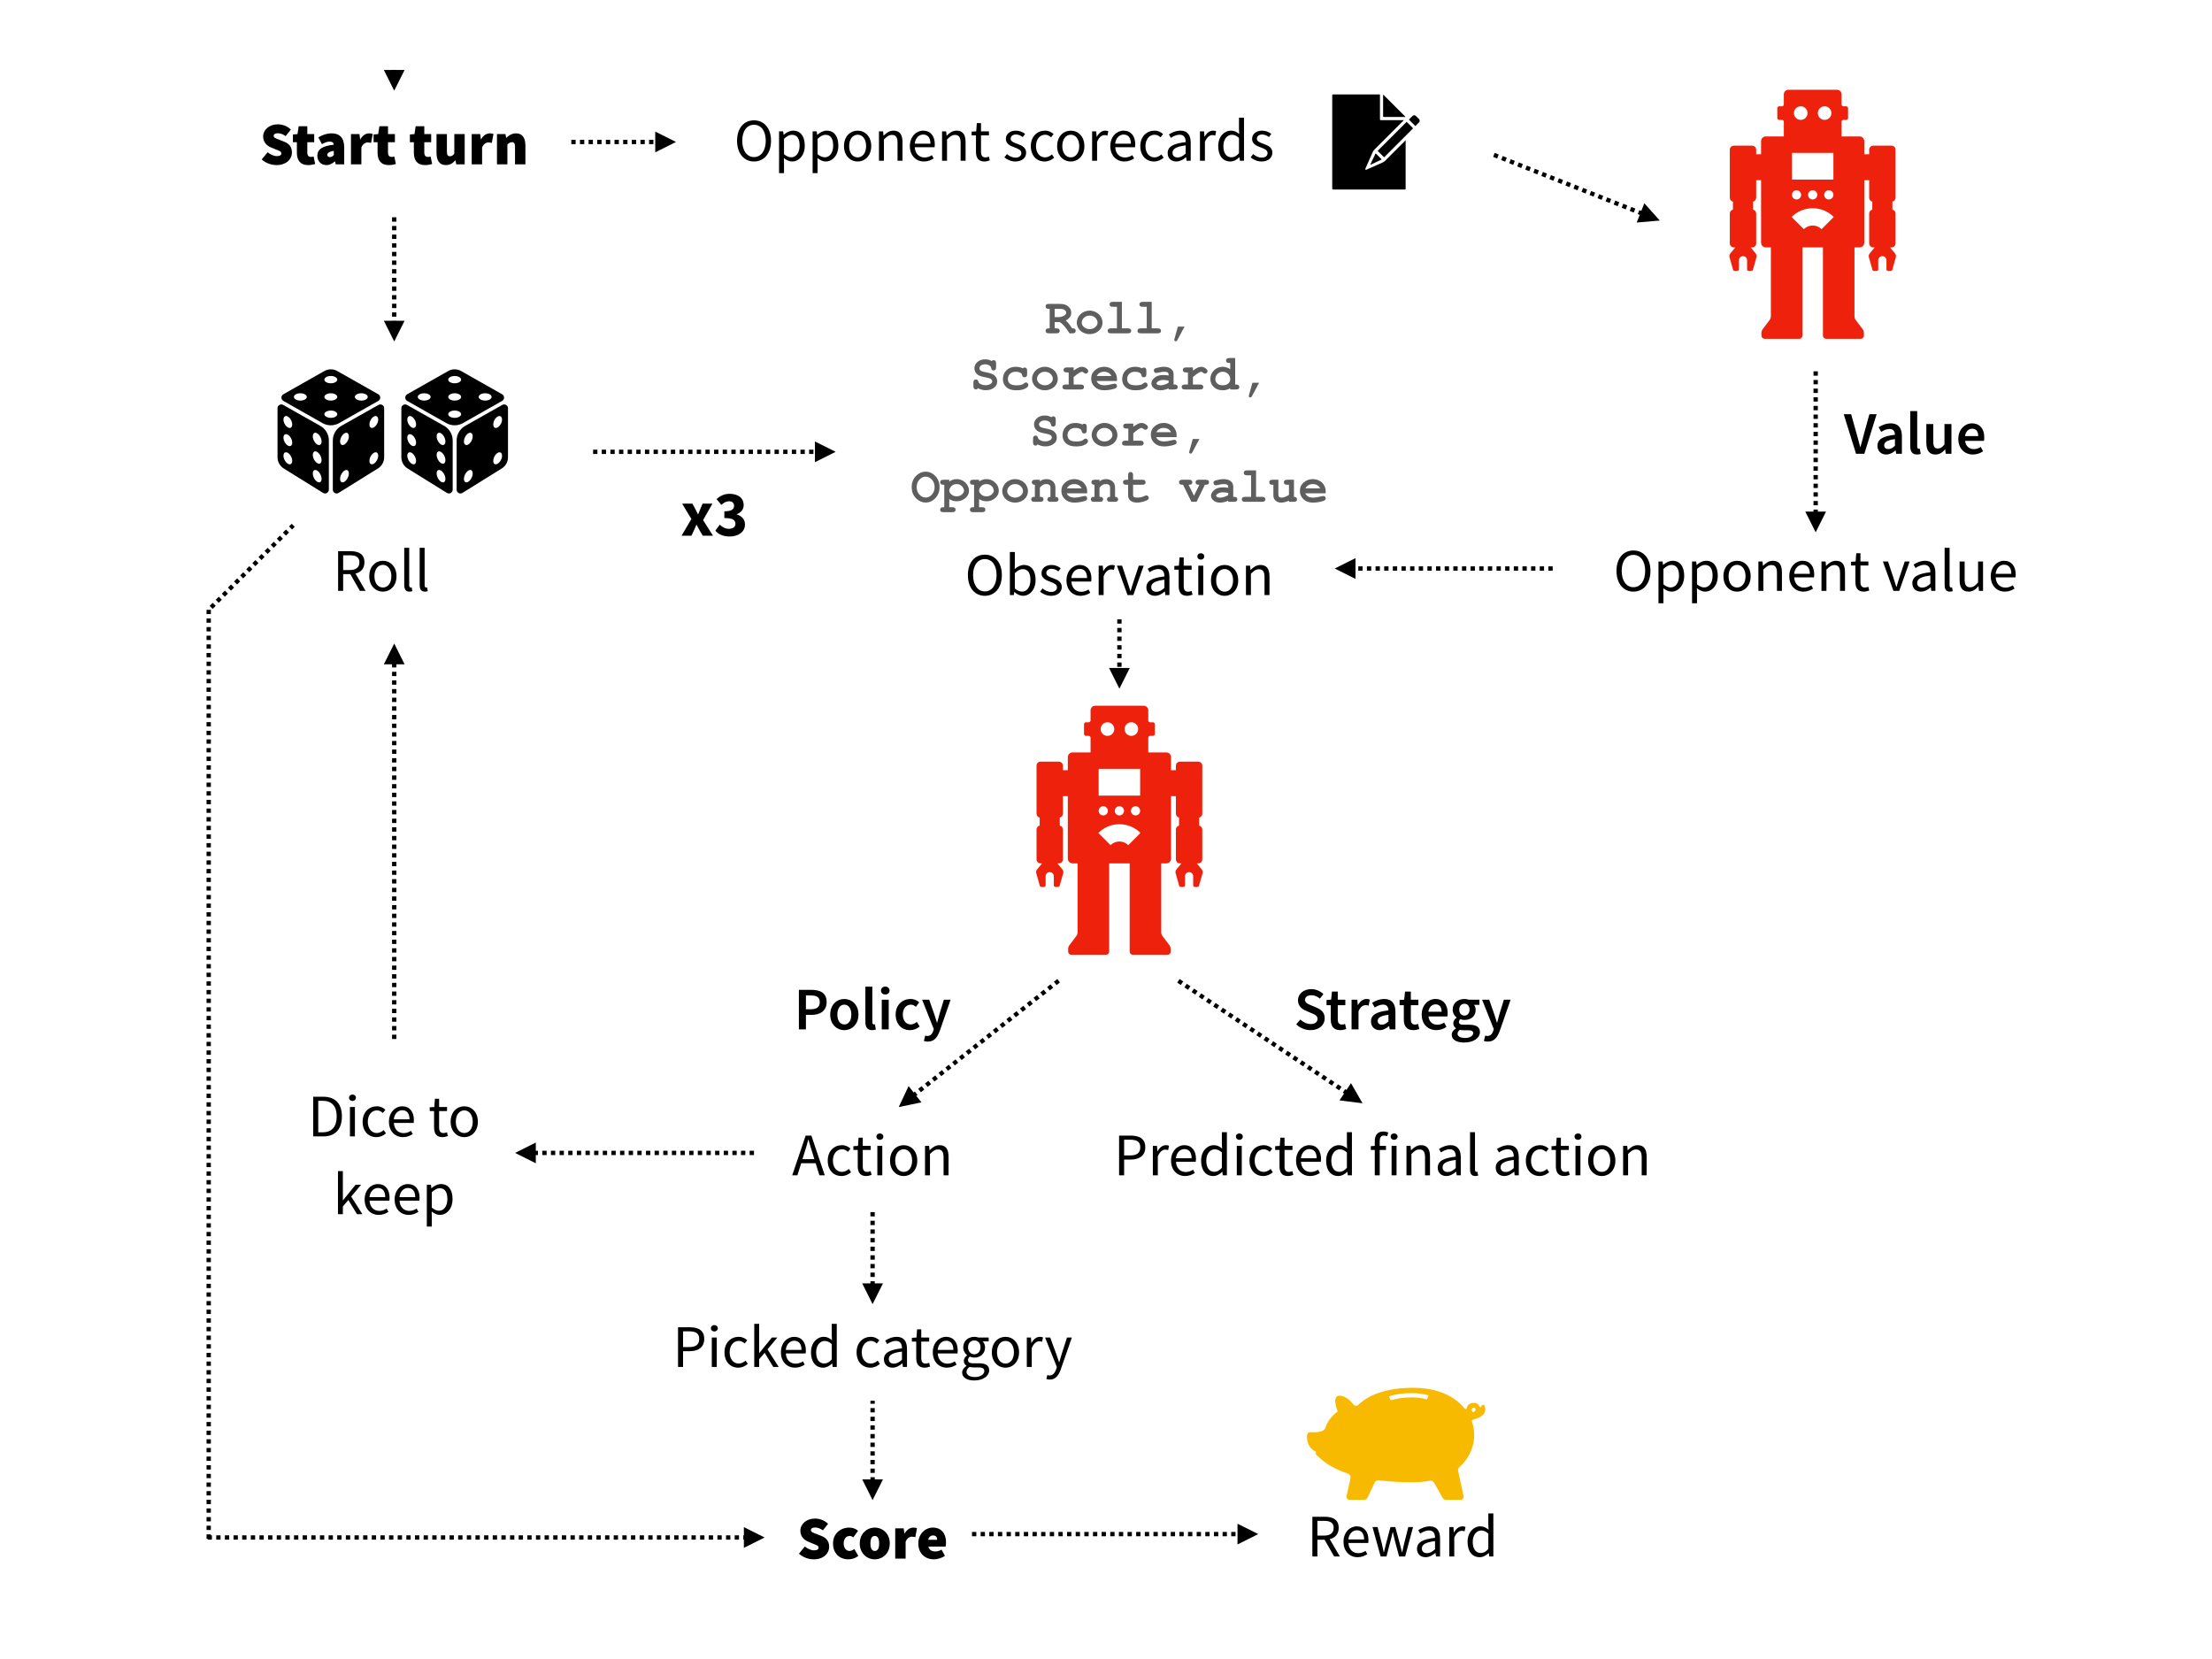 <?xml version="1.0" encoding="UTF-8"?>
<svg xmlns="http://www.w3.org/2000/svg" xmlns:xlink="http://www.w3.org/1999/xlink" width="1024pt" height="768pt" viewBox="0 0 1024 768" version="1.2">
<defs>
<g>
<symbol overflow="visible" id="glyph0-0">
<path style="stroke:none;" d="M 2.484 0 L 15.812 0 L 15.812 -18.484 L 2.484 -18.484 Z M 5.516 -1.625 L 7.594 -5.312 L 9.094 -8.203 L 9.219 -8.203 L 10.672 -5.312 L 12.719 -1.625 Z M 9.094 -10.844 L 7.703 -13.469 L 5.859 -16.797 L 12.438 -16.797 L 10.578 -13.469 L 9.219 -10.844 Z M 4.312 -3.078 L 4.312 -16.016 L 7.875 -9.516 Z M 13.938 -3.078 L 10.422 -9.516 L 13.938 -16.016 Z M 13.938 -3.078 "/>
</symbol>
<symbol overflow="visible" id="glyph0-1">
<path style="stroke:none;" d="M 2.516 0 L 4.844 0 L 4.844 -7.75 L 8.172 -7.75 L 12.594 0 L 15.234 0 L 10.562 -8.016 C 13.078 -8.625 14.703 -10.359 14.703 -13.219 C 14.703 -17.031 12.016 -18.375 8.266 -18.375 L 2.516 -18.375 Z M 4.844 -9.656 L 4.844 -16.484 L 7.922 -16.484 C 10.781 -16.484 12.375 -15.625 12.375 -13.219 C 12.375 -10.844 10.781 -9.656 7.922 -9.656 Z M 4.844 -9.656 "/>
</symbol>
<symbol overflow="visible" id="glyph0-2">
<path style="stroke:none;" d="M 7.594 0.344 C 10.922 0.344 13.891 -2.266 13.891 -6.781 C 13.891 -11.344 10.922 -13.938 7.594 -13.938 C 4.25 -13.938 1.281 -11.344 1.281 -6.781 C 1.281 -2.266 4.25 0.344 7.594 0.344 Z M 7.594 -1.562 C 5.266 -1.562 3.672 -3.672 3.672 -6.781 C 3.672 -9.906 5.266 -12.047 7.594 -12.047 C 9.938 -12.047 11.516 -9.906 11.516 -6.781 C 11.516 -3.672 9.938 -1.562 7.594 -1.562 Z M 7.594 -1.562 "/>
</symbol>
<symbol overflow="visible" id="glyph0-3">
<path style="stroke:none;" d="M 4.734 0.344 C 5.344 0.344 5.734 0.25 6.047 0.109 L 5.734 -1.625 C 5.484 -1.562 5.375 -1.562 5.234 -1.562 C 4.906 -1.562 4.594 -1.844 4.594 -2.578 L 4.594 -19.938 L 2.297 -19.938 L 2.297 -2.75 C 2.297 -0.75 3 0.344 4.734 0.344 Z M 4.734 0.344 "/>
</symbol>
<symbol overflow="visible" id="glyph0-4">
<path style="stroke:none;" d="M 9.297 0.344 C 13.922 0.344 17.172 -3.359 17.172 -9.266 C 17.172 -15.125 13.922 -18.703 9.297 -18.703 C 4.672 -18.703 1.453 -15.141 1.453 -9.266 C 1.453 -3.359 4.672 0.344 9.297 0.344 Z M 9.297 -1.703 C 6.016 -1.703 3.859 -4.672 3.859 -9.266 C 3.859 -13.828 6.016 -16.656 9.297 -16.656 C 12.578 -16.656 14.734 -13.828 14.734 -9.266 C 14.734 -4.672 12.578 -1.703 9.297 -1.703 Z M 9.297 -1.703 "/>
</symbol>
<symbol overflow="visible" id="glyph0-5">
<path style="stroke:none;" d="M 8.312 0.344 C 11.422 0.344 14.203 -2.375 14.203 -7.031 C 14.203 -11.234 12.312 -13.938 8.797 -13.938 C 7.281 -13.938 5.766 -13.125 4.531 -12.047 L 4.594 -14.5 L 4.594 -19.938 L 2.297 -19.938 L 2.297 0 L 4.141 0 L 4.344 -1.406 L 4.422 -1.406 C 5.625 -0.312 7.062 0.344 8.312 0.344 Z M 7.922 -1.594 C 7.031 -1.594 5.797 -1.984 4.594 -3.031 L 4.594 -10.156 C 5.875 -11.375 7.078 -12.016 8.234 -12.016 C 10.812 -12.016 11.812 -10 11.812 -7 C 11.812 -3.641 10.156 -1.594 7.922 -1.594 Z M 7.922 -1.594 "/>
</symbol>
<symbol overflow="visible" id="glyph0-6">
<path style="stroke:none;" d="M 5.859 0.344 C 9.078 0.344 10.844 -1.516 10.844 -3.719 C 10.844 -6.297 8.656 -7.109 6.688 -7.844 C 5.156 -8.422 3.672 -8.906 3.672 -10.188 C 3.672 -11.234 4.453 -12.156 6.156 -12.156 C 7.359 -12.156 8.344 -11.641 9.266 -10.953 L 10.359 -12.406 C 9.328 -13.25 7.844 -13.938 6.125 -13.938 C 3.188 -13.938 1.453 -12.266 1.453 -10.078 C 1.453 -7.781 3.578 -6.859 5.516 -6.156 C 7 -5.594 8.625 -4.984 8.625 -3.578 C 8.625 -2.406 7.734 -1.453 5.938 -1.453 C 4.312 -1.453 3.109 -2.125 1.938 -3.078 L 0.781 -1.547 C 2.078 -0.469 3.922 0.344 5.859 0.344 Z M 5.859 0.344 "/>
</symbol>
<symbol overflow="visible" id="glyph0-7">
<path style="stroke:none;" d="M 7.812 0.344 C 9.656 0.344 11.109 -0.312 12.297 -1.062 L 11.484 -2.578 C 10.469 -1.938 9.375 -1.516 8.094 -1.516 C 5.484 -1.516 3.719 -3.359 3.562 -6.25 L 12.734 -6.25 C 12.797 -6.578 12.828 -7.078 12.828 -7.562 C 12.828 -11.453 10.859 -13.938 7.391 -13.938 C 4.281 -13.938 1.281 -11.234 1.281 -6.781 C 1.281 -2.328 4.172 0.344 7.812 0.344 Z M 3.531 -7.891 C 3.812 -10.578 5.547 -12.125 7.453 -12.125 C 9.578 -12.125 10.812 -10.641 10.812 -7.891 Z M 3.531 -7.891 "/>
</symbol>
<symbol overflow="visible" id="glyph0-8">
<path style="stroke:none;" d="M 2.297 0 L 4.594 0 L 4.594 -8.734 C 5.516 -11.031 6.891 -11.875 8.031 -11.875 C 8.594 -11.875 8.906 -11.781 9.359 -11.641 L 9.797 -13.656 C 9.359 -13.859 8.938 -13.938 8.344 -13.938 C 6.797 -13.938 5.406 -12.859 4.484 -11.141 L 4.391 -11.141 L 4.203 -13.609 L 2.297 -13.609 Z M 2.297 0 "/>
</symbol>
<symbol overflow="visible" id="glyph0-9">
<path style="stroke:none;" d="M 5.234 0 L 7.922 0 L 12.734 -13.609 L 10.469 -13.609 L 7.891 -5.875 C 7.5 -4.531 7.062 -3.156 6.656 -1.875 L 6.547 -1.875 C 6.125 -3.156 5.688 -4.531 5.297 -5.875 L 2.719 -13.609 L 0.344 -13.609 Z M 5.234 0 "/>
</symbol>
<symbol overflow="visible" id="glyph0-10">
<path style="stroke:none;" d="M 5.438 0.344 C 7.141 0.344 8.656 -0.562 9.938 -1.625 L 10.031 -1.625 L 10.219 0 L 12.125 0 L 12.125 -8.344 C 12.125 -11.734 10.719 -13.938 7.391 -13.938 C 5.203 -13.938 3.297 -12.984 2.047 -12.188 L 2.938 -10.578 C 4 -11.312 5.438 -12.047 7 -12.047 C 9.234 -12.047 9.797 -10.359 9.797 -8.625 C 4 -7.984 1.453 -6.5 1.453 -3.531 C 1.453 -1.094 3.156 0.344 5.438 0.344 Z M 6.109 -1.516 C 4.766 -1.516 3.703 -2.156 3.703 -3.703 C 3.703 -5.438 5.266 -6.547 9.797 -7.109 L 9.797 -3.328 C 8.484 -2.156 7.422 -1.516 6.109 -1.516 Z M 6.109 -1.516 "/>
</symbol>
<symbol overflow="visible" id="glyph0-11">
<path style="stroke:none;" d="M 6.578 0.344 C 7.422 0.344 8.344 0.078 9.094 -0.172 L 8.656 -1.906 C 8.203 -1.734 7.594 -1.547 7.109 -1.547 C 5.547 -1.547 5.016 -2.484 5.016 -4.172 L 5.016 -11.734 L 8.688 -11.734 L 8.688 -13.609 L 5.016 -13.609 L 5.016 -17.422 L 3.078 -17.422 L 2.797 -13.609 L 0.672 -13.469 L 0.672 -11.734 L 2.688 -11.734 L 2.688 -4.203 C 2.688 -1.516 3.672 0.344 6.578 0.344 Z M 6.578 0.344 "/>
</symbol>
<symbol overflow="visible" id="glyph0-12">
<path style="stroke:none;" d="M 2.297 0 L 4.594 0 L 4.594 -13.609 L 2.297 -13.609 Z M 3.469 -16.406 C 4.375 -16.406 5.062 -17.031 5.062 -17.891 C 5.062 -18.781 4.375 -19.375 3.469 -19.375 C 2.578 -19.375 1.875 -18.781 1.875 -17.891 C 1.875 -17.031 2.578 -16.406 3.469 -16.406 Z M 3.469 -16.406 "/>
</symbol>
<symbol overflow="visible" id="glyph0-13">
<path style="stroke:none;" d="M 2.297 0 L 4.594 0 L 4.594 -9.859 C 5.969 -11.234 6.922 -11.953 8.312 -11.953 C 10.109 -11.953 10.891 -10.859 10.891 -8.312 L 10.891 0 L 13.188 0 L 13.188 -8.625 C 13.188 -12.094 11.906 -13.938 9.047 -13.938 C 7.172 -13.938 5.766 -12.938 4.484 -11.641 L 4.391 -11.641 L 4.203 -13.609 L 2.297 -13.609 Z M 2.297 0 "/>
</symbol>
<symbol overflow="visible" id="glyph0-14">
<path style="stroke:none;" d="M 5.688 -10.281 C 6.359 -12.312 6.938 -14.344 7.5 -16.469 L 7.609 -16.469 C 8.203 -14.344 8.797 -12.312 9.469 -10.281 L 10.328 -7.469 L 4.812 -7.469 Z M 0.078 0 L 2.469 0 L 4.234 -5.594 L 10.922 -5.594 L 12.656 0 L 15.141 0 L 8.938 -18.375 L 6.297 -18.375 Z M 0.078 0 "/>
</symbol>
<symbol overflow="visible" id="glyph0-15">
<path style="stroke:none;" d="M 7.672 0.344 C 9.297 0.344 10.844 -0.312 12.062 -1.406 L 11.062 -2.938 C 10.219 -2.188 9.125 -1.562 7.875 -1.562 C 5.375 -1.562 3.672 -3.672 3.672 -6.781 C 3.672 -9.906 5.453 -12.047 7.922 -12.047 C 9.016 -12.047 9.859 -11.531 10.641 -10.844 L 11.812 -12.344 C 10.859 -13.219 9.625 -13.938 7.844 -13.938 C 4.344 -13.938 1.281 -11.344 1.281 -6.781 C 1.281 -2.266 4.062 0.344 7.672 0.344 Z M 7.672 0.344 "/>
</symbol>
<symbol overflow="visible" id="glyph0-16">
<path style="stroke:none;" d="M 2.516 0 L 4.844 0 L 4.844 -7.281 L 7.875 -7.281 C 11.906 -7.281 14.641 -9.094 14.641 -12.969 C 14.641 -17 11.875 -18.375 7.75 -18.375 L 2.516 -18.375 Z M 4.844 -9.188 L 4.844 -16.484 L 7.469 -16.484 C 10.703 -16.484 12.312 -15.625 12.312 -12.969 C 12.312 -10.359 10.781 -9.188 7.594 -9.188 Z M 4.844 -9.188 "/>
</symbol>
<symbol overflow="visible" id="glyph0-17">
<path style="stroke:none;" d="M 6.938 0.344 C 8.547 0.344 10 -0.562 11.062 -1.594 L 11.141 -1.594 L 11.344 0 L 13.25 0 L 13.25 -19.938 L 10.922 -19.938 L 10.922 -14.703 L 11.031 -12.375 C 9.828 -13.359 8.797 -13.938 7.219 -13.938 C 4.109 -13.938 1.312 -11.203 1.312 -6.781 C 1.312 -2.234 3.531 0.344 6.938 0.344 Z M 7.453 -1.594 C 5.062 -1.594 3.703 -3.562 3.703 -6.797 C 3.703 -9.906 5.438 -12.016 7.609 -12.016 C 8.734 -12.016 9.766 -11.625 10.922 -10.578 L 10.922 -3.469 C 9.797 -2.219 8.703 -1.594 7.453 -1.594 Z M 7.453 -1.594 "/>
</symbol>
<symbol overflow="visible" id="glyph0-18">
<path style="stroke:none;" d=""/>
</symbol>
<symbol overflow="visible" id="glyph0-19">
<path style="stroke:none;" d="M 2.688 0 L 4.984 0 L 4.984 -11.734 L 7.875 -11.734 L 7.875 -13.609 L 4.984 -13.609 L 4.984 -15.766 C 4.984 -17.5 5.594 -18.391 6.891 -18.391 C 7.391 -18.391 7.922 -18.281 8.422 -18.062 L 8.938 -19.828 C 8.312 -20.078 7.5 -20.266 6.656 -20.266 C 3.953 -20.266 2.688 -18.531 2.688 -15.766 L 2.688 -13.609 L 0.844 -13.469 L 0.844 -11.734 L 2.688 -11.734 Z M 2.688 0 "/>
</symbol>
<symbol overflow="visible" id="glyph0-20">
<path style="stroke:none;" d="M 2.297 5.734 L 4.594 5.734 L 4.594 1.141 L 4.531 -1.234 C 5.797 -0.25 7.062 0.344 8.312 0.344 C 11.422 0.344 14.203 -2.375 14.203 -7 C 14.203 -11.234 12.312 -13.938 8.812 -13.938 C 7.219 -13.938 5.719 -13.078 4.484 -12.047 L 4.391 -12.047 L 4.203 -13.609 L 2.297 -13.609 Z M 7.922 -1.594 C 7.031 -1.594 5.828 -1.984 4.594 -3.031 L 4.594 -10.156 C 5.938 -11.375 7.078 -12.016 8.234 -12.016 C 10.812 -12.016 11.812 -10 11.812 -7 C 11.812 -3.641 10.156 -1.594 7.922 -1.594 Z M 7.922 -1.594 "/>
</symbol>
<symbol overflow="visible" id="glyph0-21">
<path style="stroke:none;" d="M 6.266 0.344 C 8.141 0.344 9.484 -0.641 10.75 -2.125 L 10.844 -2.125 L 11.031 0 L 12.938 0 L 12.938 -13.609 L 10.641 -13.609 L 10.641 -3.953 C 9.359 -2.359 8.375 -1.656 6.969 -1.656 C 5.188 -1.656 4.422 -2.75 4.422 -5.297 L 4.422 -13.609 L 2.094 -13.609 L 2.094 -4.984 C 2.094 -1.516 3.391 0.344 6.266 0.344 Z M 6.266 0.344 "/>
</symbol>
<symbol overflow="visible" id="glyph0-22">
<path style="stroke:none;" d="M 4.453 0 L 7.141 0 L 9.047 -7.281 C 9.406 -8.562 9.688 -9.859 10 -11.234 L 10.109 -11.234 C 10.438 -9.859 10.703 -8.594 11.031 -7.312 L 12.984 0 L 15.797 0 L 19.438 -13.609 L 17.25 -13.609 L 15.266 -5.734 C 14.984 -4.453 14.734 -3.219 14.422 -1.953 L 14.312 -1.953 C 14 -3.219 13.688 -4.453 13.359 -5.734 L 11.234 -13.609 L 8.984 -13.609 L 6.891 -5.734 C 6.547 -4.484 6.266 -3.219 5.969 -1.953 L 5.859 -1.953 C 5.594 -3.219 5.344 -4.453 5.047 -5.734 L 3.031 -13.609 L 0.672 -13.609 Z M 4.453 0 "/>
</symbol>
<symbol overflow="visible" id="glyph0-23">
<path style="stroke:none;" d="M 2.516 0 L 7.219 0 C 12.766 0 15.797 -3.422 15.797 -9.266 C 15.797 -15.094 12.766 -18.375 7.109 -18.375 L 2.516 -18.375 Z M 4.844 -1.906 L 4.844 -16.469 L 6.938 -16.469 C 11.234 -16.469 13.391 -13.891 13.391 -9.266 C 13.391 -4.625 11.234 -1.906 6.938 -1.906 Z M 4.844 -1.906 "/>
</symbol>
<symbol overflow="visible" id="glyph0-24">
<path style="stroke:none;" d="M 2.297 0 L 4.562 0 L 4.562 -3.578 L 7.109 -6.547 L 11.094 0 L 13.609 0 L 8.422 -8.141 L 12.984 -13.609 L 10.438 -13.609 L 4.641 -6.438 L 4.562 -6.438 L 4.562 -19.938 L 2.297 -19.938 Z M 2.297 0 "/>
</symbol>
<symbol overflow="visible" id="glyph0-25">
<path style="stroke:none;" d="M 6.891 6.266 C 11.109 6.266 13.781 4.094 13.781 1.562 C 13.781 -0.703 12.188 -1.688 9.016 -1.688 L 6.391 -1.688 C 4.531 -1.688 3.969 -2.297 3.969 -3.156 C 3.969 -3.922 4.375 -4.375 4.844 -4.781 C 5.453 -4.484 6.219 -4.312 6.891 -4.312 C 9.656 -4.312 11.875 -6.125 11.875 -9.047 C 11.875 -10.188 11.391 -11.234 10.75 -11.844 L 13.547 -11.844 L 13.547 -13.609 L 8.812 -13.609 C 8.312 -13.797 7.641 -13.938 6.891 -13.938 C 4.109 -13.938 1.766 -12.062 1.766 -9.094 C 1.766 -7.469 2.625 -6.156 3.531 -5.438 L 3.531 -5.312 C 2.828 -4.844 2.047 -3.953 2.047 -2.797 C 2.047 -1.734 2.578 -1.016 3.25 -0.594 L 3.25 -0.469 C 2.016 0.359 1.266 1.453 1.266 2.609 C 1.266 4.953 3.562 6.266 6.891 6.266 Z M 6.891 -5.859 C 5.312 -5.859 4 -7.109 4 -9.094 C 4 -11.094 5.297 -12.266 6.891 -12.266 C 8.484 -12.266 9.766 -11.094 9.766 -9.094 C 9.766 -7.109 8.453 -5.859 6.891 -5.859 Z M 7.219 4.672 C 4.766 4.672 3.281 3.75 3.281 2.297 C 3.281 1.516 3.703 0.703 4.672 0 C 5.266 0.172 5.906 0.219 6.438 0.219 L 8.797 0.219 C 10.562 0.219 11.531 0.641 11.531 1.906 C 11.531 3.328 9.828 4.672 7.219 4.672 Z M 7.219 4.672 "/>
</symbol>
<symbol overflow="visible" id="glyph0-26">
<path style="stroke:none;" d="M 2.516 5.859 C 5.266 5.859 6.656 3.812 7.609 1.125 L 12.734 -13.609 L 10.5 -13.609 L 8.062 -6.078 C 7.703 -4.875 7.312 -3.469 6.922 -2.234 L 6.797 -2.234 C 6.391 -3.5 5.906 -4.906 5.484 -6.078 L 2.719 -13.609 L 0.344 -13.609 L 5.797 0.031 L 5.484 1.031 C 4.922 2.719 3.953 3.953 2.406 3.953 C 2.078 3.953 1.656 3.844 1.375 3.75 L 0.922 5.578 C 1.375 5.734 1.906 5.859 2.516 5.859 Z M 2.516 5.859 "/>
</symbol>
<symbol overflow="visible" id="glyph1-0">
<path style="stroke:none;" d="M 1.156 0 L 1.156 -14.375 L 12.656 -14.375 L 12.656 0 Z M 1.516 -0.359 L 12.297 -0.359 L 12.297 -14.016 L 1.516 -14.016 Z M 1.516 -0.359 "/>
</symbol>
<symbol overflow="visible" id="glyph1-1">
<path style="stroke:none;" d="M 4.531 -5.203 L 4.531 -2.297 L 5.359 -2.297 C 5.91 -2.297 6.301 -2.188 6.531 -1.969 C 6.77 -1.758 6.891 -1.484 6.891 -1.141 C 6.891 -0.805 6.77 -0.531 6.531 -0.312 C 6.301 -0.102 5.91 0 5.359 0 L 1.859 0 C 1.305 0 0.91 -0.102 0.672 -0.312 C 0.441 -0.531 0.328 -0.812 0.328 -1.156 C 0.328 -1.488 0.445 -1.758 0.688 -1.969 C 0.926 -2.188 1.316 -2.297 1.859 -2.297 L 2.219 -2.297 L 2.219 -11.312 L 1.859 -11.312 C 1.305 -11.312 0.91 -11.414 0.672 -11.625 C 0.441 -11.844 0.328 -12.125 0.328 -12.469 C 0.328 -12.812 0.441 -13.086 0.672 -13.297 C 0.91 -13.516 1.305 -13.625 1.859 -13.625 L 7.078 -13.609 C 8.703 -13.609 9.961 -13.207 10.859 -12.406 C 11.754 -11.602 12.203 -10.625 12.203 -9.469 C 12.203 -8.75 11.988 -8.094 11.562 -7.5 C 11.145 -6.914 10.516 -6.395 9.672 -5.938 C 10.16 -5.508 10.68 -4.961 11.234 -4.297 C 11.578 -3.867 12.039 -3.203 12.625 -2.297 C 13.207 -2.297 13.594 -2.238 13.781 -2.125 C 14.113 -1.895 14.281 -1.566 14.281 -1.141 C 14.281 -0.805 14.164 -0.531 13.938 -0.312 C 13.707 -0.102 13.316 0 12.766 0 L 11.438 0 C 9.57 -2.883 8.031 -4.617 6.812 -5.203 Z M 4.531 -7.5 L 6.328 -7.5 C 6.992 -7.5 7.586 -7.602 8.109 -7.812 C 8.816 -8.07 9.289 -8.352 9.531 -8.656 C 9.77 -8.957 9.891 -9.254 9.891 -9.547 C 9.891 -9.984 9.656 -10.383 9.188 -10.75 C 8.727 -11.125 8.055 -11.312 7.172 -11.312 L 4.531 -11.312 Z M 4.531 -7.5 "/>
</symbol>
<symbol overflow="visible" id="glyph1-2">
<path style="stroke:none;" d="M 12.875 -4.906 C 12.875 -4.02 12.629 -3.16 12.141 -2.328 C 11.648 -1.504 10.922 -0.848 9.953 -0.359 C 8.984 0.129 7.973 0.375 6.922 0.375 C 5.867 0.375 4.863 0.133 3.906 -0.344 C 2.945 -0.832 2.219 -1.492 1.719 -2.328 C 1.219 -3.16 0.969 -4.031 0.969 -4.938 C 0.969 -5.852 1.223 -6.754 1.734 -7.641 C 2.242 -8.523 2.973 -9.223 3.922 -9.734 C 4.879 -10.242 5.879 -10.5 6.922 -10.5 C 7.961 -10.5 8.969 -10.238 9.938 -9.719 C 10.914 -9.195 11.648 -8.492 12.141 -7.609 C 12.629 -6.734 12.875 -5.832 12.875 -4.906 Z M 10.578 -4.891 C 10.578 -5.641 10.312 -6.32 9.781 -6.938 C 9.051 -7.781 8.098 -8.203 6.922 -8.203 C 5.879 -8.203 5.008 -7.867 4.312 -7.203 C 3.613 -6.535 3.266 -5.766 3.266 -4.891 C 3.266 -4.172 3.613 -3.5 4.312 -2.875 C 5.02 -2.25 5.891 -1.938 6.922 -1.938 C 7.953 -1.938 8.816 -2.25 9.516 -2.875 C 10.223 -3.5 10.578 -4.172 10.578 -4.891 Z M 10.578 -4.891 "/>
</symbol>
<symbol overflow="visible" id="glyph1-3">
<path style="stroke:none;" d="M 8.047 -14.562 L 8.047 -2.297 L 10.812 -2.297 C 11.363 -2.297 11.758 -2.188 12 -1.969 C 12.238 -1.758 12.359 -1.484 12.359 -1.141 C 12.359 -0.805 12.238 -0.531 12 -0.312 C 11.758 -0.102 11.363 0 10.812 0 L 2.984 0 C 2.43 0 2.035 -0.102 1.797 -0.312 C 1.566 -0.531 1.453 -0.812 1.453 -1.156 C 1.453 -1.488 1.566 -1.758 1.797 -1.969 C 2.035 -2.188 2.43 -2.297 2.984 -2.297 L 5.75 -2.297 L 5.75 -12.266 L 3.891 -12.266 C 3.348 -12.266 2.957 -12.367 2.719 -12.578 C 2.477 -12.797 2.359 -13.078 2.359 -13.422 C 2.359 -13.754 2.473 -14.023 2.703 -14.234 C 2.941 -14.453 3.336 -14.562 3.891 -14.562 Z M 8.047 -14.562 "/>
</symbol>
<symbol overflow="visible" id="glyph1-4">
<path style="stroke:none;" d="M 6.359 -3.094 L 9.438 -3.094 L 6.125 3.141 C 5.926 3.504 5.68 3.688 5.391 3.688 C 5.191 3.688 5.023 3.625 4.891 3.5 C 4.754 3.375 4.688 3.234 4.688 3.078 C 4.688 2.961 4.711 2.805 4.766 2.609 Z M 6.359 -3.094 "/>
</symbol>
<symbol overflow="visible" id="glyph1-5">
<path style="stroke:none;" d=""/>
</symbol>
<symbol overflow="visible" id="glyph1-6">
<path style="stroke:none;" d="M 3.531 -0.578 C 3.332 -0.336 3.172 -0.18 3.047 -0.109 C 2.922 -0.047 2.77 -0.016 2.594 -0.016 C 2.238 -0.016 1.953 -0.133 1.734 -0.375 C 1.523 -0.613 1.422 -1.004 1.422 -1.547 L 1.422 -3.094 C 1.422 -3.656 1.523 -4.051 1.734 -4.281 C 1.953 -4.52 2.238 -4.641 2.594 -4.641 C 2.863 -4.641 3.086 -4.566 3.266 -4.422 C 3.453 -4.285 3.594 -4.051 3.688 -3.719 C 3.789 -3.383 3.895 -3.156 4 -3.031 C 4.219 -2.801 4.602 -2.566 5.156 -2.328 C 5.707 -2.086 6.312 -1.969 6.969 -1.969 C 8 -1.969 8.844 -2.207 9.5 -2.688 C 9.914 -2.977 10.125 -3.336 10.125 -3.766 C 10.125 -4.047 10.023 -4.312 9.828 -4.562 C 9.629 -4.812 9.301 -5.02 8.844 -5.188 C 8.539 -5.301 7.867 -5.457 6.828 -5.656 C 5.566 -5.883 4.613 -6.16 3.969 -6.484 C 3.332 -6.816 2.828 -7.281 2.453 -7.875 C 2.078 -8.477 1.891 -9.129 1.891 -9.828 C 1.891 -10.93 2.348 -11.895 3.266 -12.719 C 4.191 -13.539 5.391 -13.953 6.859 -13.953 C 7.453 -13.953 8 -13.883 8.5 -13.75 C 9.008 -13.625 9.473 -13.426 9.891 -13.156 C 10.18 -13.445 10.477 -13.594 10.781 -13.594 C 11.113 -13.594 11.383 -13.473 11.594 -13.234 C 11.812 -13.004 11.922 -12.617 11.922 -12.078 L 11.922 -10.344 C 11.922 -9.789 11.812 -9.395 11.594 -9.156 C 11.383 -8.926 11.113 -8.812 10.781 -8.812 C 10.5 -8.812 10.254 -8.895 10.047 -9.062 C 9.879 -9.188 9.754 -9.441 9.672 -9.828 C 9.586 -10.211 9.484 -10.484 9.359 -10.641 C 9.141 -10.93 8.812 -11.172 8.375 -11.359 C 7.945 -11.555 7.445 -11.656 6.875 -11.656 C 6.039 -11.656 5.379 -11.461 4.891 -11.078 C 4.41 -10.691 4.172 -10.289 4.172 -9.875 C 4.172 -9.582 4.27 -9.301 4.469 -9.031 C 4.664 -8.77 4.957 -8.566 5.344 -8.422 C 5.602 -8.316 6.32 -8.145 7.5 -7.906 C 8.676 -7.676 9.578 -7.422 10.203 -7.141 C 10.836 -6.867 11.363 -6.438 11.781 -5.844 C 12.207 -5.258 12.422 -4.555 12.422 -3.734 C 12.422 -2.598 12.02 -1.691 11.219 -1.016 C 10.156 -0.109 8.801 0.344 7.156 0.344 C 6.52 0.344 5.898 0.266 5.297 0.109 C 4.691 -0.047 4.102 -0.273 3.531 -0.578 Z M 3.531 -0.578 "/>
</symbol>
<symbol overflow="visible" id="glyph1-7">
<path style="stroke:none;" d="M 10.484 -9.781 C 10.766 -10.039 11.051 -10.172 11.344 -10.172 C 11.676 -10.172 11.945 -10.051 12.156 -9.812 C 12.375 -9.582 12.484 -9.191 12.484 -8.641 L 12.484 -7.172 C 12.484 -6.609 12.375 -6.211 12.156 -5.984 C 11.945 -5.754 11.672 -5.641 11.328 -5.641 C 11.004 -5.641 10.734 -5.727 10.516 -5.906 C 10.359 -6.039 10.234 -6.316 10.141 -6.734 C 10.055 -7.148 9.844 -7.457 9.5 -7.656 C 8.895 -8.02 8.117 -8.203 7.172 -8.203 C 6.086 -8.203 5.219 -7.883 4.562 -7.25 C 3.906 -6.613 3.578 -5.805 3.578 -4.828 C 3.578 -3.93 3.891 -3.223 4.516 -2.703 C 5.148 -2.18 6.195 -1.922 7.656 -1.922 C 8.613 -1.922 9.395 -2.02 10 -2.219 C 10.363 -2.332 10.707 -2.531 11.031 -2.812 C 11.352 -3.102 11.645 -3.25 11.906 -3.25 C 12.219 -3.25 12.488 -3.133 12.719 -2.906 C 12.945 -2.676 13.062 -2.406 13.062 -2.094 C 13.062 -1.582 12.711 -1.098 12.016 -0.641 C 10.984 0.035 9.473 0.375 7.484 0.375 C 5.691 0.375 4.297 0.004 3.297 -0.734 C 1.953 -1.723 1.281 -3.082 1.281 -4.812 C 1.281 -6.457 1.828 -7.816 2.922 -8.891 C 4.016 -9.961 5.441 -10.5 7.203 -10.5 C 7.836 -10.5 8.426 -10.438 8.969 -10.312 C 9.52 -10.195 10.023 -10.02 10.484 -9.781 Z M 10.484 -9.781 "/>
</symbol>
<symbol overflow="visible" id="glyph1-8">
<path style="stroke:none;" d="M 6.422 -10.203 L 6.422 -8.766 C 7.391 -9.453 8.148 -9.91 8.703 -10.141 C 9.266 -10.379 9.789 -10.5 10.281 -10.5 C 11.031 -10.5 11.754 -10.223 12.453 -9.672 C 12.93 -9.297 13.172 -8.914 13.172 -8.531 C 13.172 -8.195 13.055 -7.914 12.828 -7.688 C 12.598 -7.457 12.32 -7.344 12 -7.344 C 11.719 -7.344 11.422 -7.484 11.109 -7.766 C 10.797 -8.055 10.516 -8.203 10.266 -8.203 C 9.941 -8.203 9.457 -8 8.812 -7.594 C 8.176 -7.188 7.379 -6.578 6.422 -5.766 L 6.422 -2.297 L 9.703 -2.297 C 10.254 -2.297 10.645 -2.188 10.875 -1.969 C 11.113 -1.758 11.234 -1.484 11.234 -1.141 C 11.234 -0.805 11.113 -0.531 10.875 -0.312 C 10.645 -0.102 10.254 0 9.703 0 L 2.75 0 C 2.195 0 1.801 -0.102 1.562 -0.312 C 1.332 -0.531 1.219 -0.812 1.219 -1.156 C 1.219 -1.488 1.332 -1.758 1.562 -1.969 C 1.801 -2.188 2.195 -2.297 2.75 -2.297 L 4.125 -2.297 L 4.125 -7.891 L 3.297 -7.891 C 2.734 -7.891 2.332 -7.992 2.094 -8.203 C 1.863 -8.422 1.75 -8.703 1.75 -9.047 C 1.75 -9.391 1.863 -9.664 2.094 -9.875 C 2.332 -10.094 2.734 -10.203 3.297 -10.203 Z M 6.422 -10.203 "/>
</symbol>
<symbol overflow="visible" id="glyph1-9">
<path style="stroke:none;" d="M 12.672 -3.938 L 3.234 -3.938 C 3.473 -3.332 3.895 -2.848 4.5 -2.484 C 5.113 -2.117 5.941 -1.938 6.984 -1.938 C 7.836 -1.938 8.973 -2.117 10.391 -2.484 C 10.973 -2.629 11.375 -2.703 11.594 -2.703 C 11.906 -2.703 12.164 -2.594 12.375 -2.375 C 12.582 -2.164 12.688 -1.895 12.688 -1.562 C 12.688 -1.258 12.578 -1.004 12.359 -0.797 C 12.055 -0.516 11.32 -0.25 10.156 0 C 9 0.25 7.883 0.375 6.812 0.375 C 4.969 0.375 3.492 -0.145 2.391 -1.188 C 1.285 -2.227 0.734 -3.508 0.734 -5.031 C 0.734 -6.645 1.332 -7.957 2.531 -8.969 C 3.727 -9.988 5.102 -10.5 6.656 -10.5 C 7.594 -10.5 8.453 -10.332 9.234 -10 C 10.016 -9.676 10.598 -9.32 10.984 -8.938 C 11.523 -8.383 11.969 -7.703 12.312 -6.891 C 12.551 -6.316 12.672 -5.656 12.672 -4.906 Z M 10.125 -6.234 C 9.781 -6.891 9.32 -7.379 8.75 -7.703 C 8.176 -8.035 7.5 -8.203 6.719 -8.203 C 5.938 -8.203 5.258 -8.035 4.688 -7.703 C 4.125 -7.379 3.66 -6.891 3.297 -6.234 Z M 10.125 -6.234 "/>
</symbol>
<symbol overflow="visible" id="glyph1-10">
<path style="stroke:none;" d="M 8.969 0 L 8.969 -0.547 C 8.395 -0.234 7.758 -0.004 7.062 0.141 C 6.363 0.297 5.734 0.375 5.172 0.375 C 3.93 0.375 2.926 0.051 2.156 -0.594 C 1.383 -1.25 1 -1.977 1 -2.781 C 1 -3.738 1.488 -4.629 2.469 -5.453 C 3.457 -6.285 4.82 -6.703 6.562 -6.703 C 7.258 -6.703 8.062 -6.629 8.969 -6.484 L 8.969 -7.031 C 8.969 -7.375 8.82 -7.656 8.531 -7.875 C 8.238 -8.094 7.676 -8.203 6.844 -8.203 C 6.156 -8.203 5.27 -8.066 4.188 -7.797 C 3.781 -7.691 3.469 -7.641 3.25 -7.641 C 2.938 -7.641 2.672 -7.75 2.453 -7.969 C 2.242 -8.195 2.141 -8.484 2.141 -8.828 C 2.141 -9.023 2.176 -9.191 2.25 -9.328 C 2.332 -9.473 2.441 -9.586 2.578 -9.672 C 2.711 -9.754 2.992 -9.859 3.422 -9.984 C 3.984 -10.141 4.562 -10.266 5.156 -10.359 C 5.75 -10.453 6.285 -10.5 6.766 -10.5 C 8.191 -10.5 9.301 -10.188 10.094 -9.562 C 10.883 -8.945 11.281 -8.109 11.281 -7.047 L 11.281 -2.297 L 11.672 -2.297 C 12.223 -2.297 12.613 -2.188 12.844 -1.969 C 13.082 -1.758 13.203 -1.484 13.203 -1.141 C 13.203 -0.805 13.082 -0.531 12.844 -0.312 C 12.613 -0.102 12.223 0 11.672 0 Z M 8.969 -4.125 C 8.051 -4.301 7.203 -4.391 6.422 -4.391 C 5.484 -4.391 4.68 -4.16 4.016 -3.703 C 3.586 -3.41 3.375 -3.113 3.375 -2.812 C 3.375 -2.602 3.477 -2.43 3.688 -2.297 C 4.062 -2.047 4.57 -1.922 5.219 -1.922 C 5.77 -1.922 6.395 -2.031 7.094 -2.25 C 7.801 -2.469 8.426 -2.766 8.969 -3.141 Z M 8.969 -4.125 "/>
</symbol>
<symbol overflow="visible" id="glyph1-11">
<path style="stroke:none;" d="M 12.188 -14.562 L 12.188 -2.297 L 12.578 -2.297 C 13.117 -2.297 13.508 -2.188 13.75 -1.969 C 13.988 -1.758 14.109 -1.484 14.109 -1.141 C 14.109 -0.805 13.988 -0.531 13.75 -0.312 C 13.52 -0.102 13.129 0 12.578 0 L 9.891 0 L 9.891 -0.562 C 9.359 -0.25 8.805 -0.016 8.234 0.141 C 7.66 0.297 7.066 0.375 6.453 0.375 C 4.723 0.375 3.332 -0.125 2.281 -1.125 C 1.227 -2.125 0.703 -3.367 0.703 -4.859 C 0.703 -6.422 1.254 -7.75 2.359 -8.844 C 3.461 -9.945 4.812 -10.5 6.406 -10.5 C 7.008 -10.5 7.598 -10.406 8.172 -10.219 C 8.754 -10.039 9.328 -9.77 9.891 -9.406 L 9.891 -12.266 L 9.484 -12.266 C 8.93 -12.266 8.535 -12.367 8.297 -12.578 C 8.066 -12.797 7.953 -13.07 7.953 -13.406 C 7.953 -13.75 8.066 -14.023 8.297 -14.234 C 8.535 -14.453 8.93 -14.562 9.484 -14.562 Z M 9.891 -4.797 C 9.891 -5.742 9.555 -6.547 8.891 -7.203 C 8.223 -7.867 7.406 -8.203 6.438 -8.203 C 5.477 -8.203 4.664 -7.867 4 -7.203 C 3.332 -6.547 3 -5.754 3 -4.828 C 3 -3.984 3.297 -3.289 3.891 -2.75 C 4.492 -2.207 5.344 -1.938 6.438 -1.938 C 7.52 -1.938 8.363 -2.207 8.969 -2.75 C 9.582 -3.289 9.891 -3.973 9.891 -4.797 Z M 9.891 -4.797 "/>
</symbol>
<symbol overflow="visible" id="glyph1-12">
<path style="stroke:none;" d="M 13.359 -6.812 C 13.359 -4.758 12.707 -3.051 11.406 -1.688 C 10.113 -0.332 8.613 0.344 6.906 0.344 C 5.375 0.344 3.988 -0.223 2.75 -1.359 C 1.219 -2.754 0.453 -4.57 0.453 -6.812 C 0.453 -9.039 1.219 -10.859 2.75 -12.266 C 3.988 -13.391 5.375 -13.953 6.906 -13.953 C 8.613 -13.953 10.113 -13.273 11.406 -11.922 C 12.707 -10.566 13.359 -8.863 13.359 -6.812 Z M 11.062 -6.812 C 11.062 -8.207 10.641 -9.363 9.797 -10.281 C 8.953 -11.195 7.988 -11.656 6.906 -11.656 C 5.832 -11.656 4.875 -11.191 4.031 -10.266 C 3.188 -9.348 2.766 -8.195 2.766 -6.812 C 2.766 -5.414 3.188 -4.258 4.031 -3.344 C 4.875 -2.426 5.832 -1.969 6.906 -1.969 C 7.988 -1.969 8.953 -2.422 9.797 -3.328 C 10.641 -4.242 11.062 -5.406 11.062 -6.812 Z M 11.062 -6.812 "/>
</symbol>
<symbol overflow="visible" id="glyph1-13">
<path style="stroke:none;" d="M 4.047 -1.266 L 4.047 2.5 L 5.422 2.5 C 5.973 2.5 6.367 2.602 6.609 2.812 C 6.848 3.031 6.969 3.312 6.969 3.656 C 6.969 4 6.848 4.273 6.609 4.484 C 6.367 4.703 5.973 4.812 5.422 4.812 L 1.344 4.812 C 0.789 4.812 0.395 4.703 0.156 4.484 C -0.07 4.273 -0.188 4 -0.188 3.656 C -0.188 3.312 -0.066 3.031 0.172 2.812 C 0.41 2.602 0.801 2.5 1.344 2.5 L 1.734 2.5 L 1.734 -7.891 L 1.344 -7.891 C 0.789 -7.891 0.395 -7.992 0.156 -8.203 C -0.07 -8.422 -0.188 -8.703 -0.188 -9.047 C -0.188 -9.391 -0.07 -9.664 0.156 -9.875 C 0.395 -10.094 0.789 -10.203 1.344 -10.203 L 4.047 -10.203 L 4.047 -9.406 C 4.586 -9.781 5.145 -10.055 5.719 -10.234 C 6.289 -10.41 6.879 -10.5 7.484 -10.5 C 9.055 -10.5 10.395 -9.961 11.5 -8.891 C 12.613 -7.828 13.172 -6.609 13.172 -5.234 C 13.172 -3.711 12.516 -2.457 11.203 -1.469 C 10.109 -0.645 8.879 -0.234 7.516 -0.234 C 6.922 -0.234 6.332 -0.316 5.75 -0.484 C 5.176 -0.66 4.609 -0.922 4.047 -1.266 Z M 10.875 -5.219 C 10.875 -5.539 10.742 -5.953 10.484 -6.453 C 10.234 -6.953 9.844 -7.367 9.312 -7.703 C 8.789 -8.035 8.172 -8.203 7.453 -8.203 C 6.305 -8.203 5.398 -7.77 4.734 -6.906 C 4.273 -6.312 4.047 -5.742 4.047 -5.203 C 4.047 -4.586 4.375 -3.988 5.031 -3.406 C 5.688 -2.82 6.492 -2.531 7.453 -2.531 C 8.43 -2.531 9.242 -2.816 9.891 -3.391 C 10.547 -3.973 10.875 -4.582 10.875 -5.219 Z M 10.875 -5.219 "/>
</symbol>
<symbol overflow="visible" id="glyph1-14">
<path style="stroke:none;" d="M 4.578 -10.203 L 4.578 -9.422 C 4.992 -9.785 5.453 -10.055 5.953 -10.234 C 6.461 -10.41 7.016 -10.5 7.609 -10.5 C 8.961 -10.5 10.039 -10.078 10.844 -9.234 C 11.469 -8.555 11.781 -7.672 11.781 -6.578 L 11.781 -2.297 C 12.27 -2.297 12.629 -2.188 12.859 -1.969 C 13.086 -1.758 13.203 -1.484 13.203 -1.141 C 13.203 -0.805 13.082 -0.531 12.844 -0.312 C 12.613 -0.102 12.223 0 11.672 0 L 9.594 0 C 9.039 0 8.645 -0.102 8.406 -0.312 C 8.164 -0.531 8.047 -0.812 8.047 -1.156 C 8.047 -1.488 8.16 -1.758 8.391 -1.969 C 8.629 -2.188 8.992 -2.297 9.484 -2.297 L 9.484 -6.656 C 9.484 -7.156 9.348 -7.52 9.078 -7.75 C 8.723 -8.051 8.191 -8.203 7.484 -8.203 C 6.953 -8.203 6.484 -8.098 6.078 -7.891 C 5.68 -7.68 5.18 -7.242 4.578 -6.578 L 4.578 -2.297 C 5.16 -2.297 5.539 -2.242 5.719 -2.141 C 6.082 -1.91 6.266 -1.578 6.266 -1.141 C 6.266 -0.805 6.145 -0.531 5.906 -0.312 C 5.676 -0.102 5.285 0 4.734 0 L 2.109 0 C 1.555 0 1.16 -0.102 0.922 -0.312 C 0.691 -0.531 0.578 -0.812 0.578 -1.156 C 0.578 -1.57 0.754 -1.898 1.109 -2.141 C 1.285 -2.242 1.672 -2.297 2.266 -2.297 L 2.266 -7.891 C 1.773 -7.891 1.414 -8 1.188 -8.219 C 0.957 -8.438 0.844 -8.711 0.844 -9.047 C 0.844 -9.391 0.957 -9.664 1.188 -9.875 C 1.426 -10.094 1.82 -10.203 2.375 -10.203 Z M 4.578 -10.203 "/>
</symbol>
<symbol overflow="visible" id="glyph1-15">
<path style="stroke:none;" d="M 6.328 -7.891 L 6.328 -3.281 C 6.328 -2.781 6.43 -2.453 6.641 -2.297 C 6.953 -2.055 7.516 -1.938 8.328 -1.938 C 9.492 -1.938 10.578 -2.188 11.578 -2.688 C 11.961 -2.875 12.266 -2.969 12.484 -2.969 C 12.773 -2.969 13.031 -2.852 13.25 -2.625 C 13.477 -2.406 13.594 -2.133 13.594 -1.812 C 13.594 -1.52 13.473 -1.266 13.234 -1.047 C 12.859 -0.691 12.129 -0.363 11.047 -0.062 C 9.973 0.227 9.066 0.375 8.328 0.375 C 6.891 0.375 5.812 0.066 5.094 -0.547 C 4.383 -1.172 4.031 -1.93 4.031 -2.828 L 4.031 -7.891 L 3.203 -7.891 C 2.648 -7.891 2.254 -7.992 2.016 -8.203 C 1.773 -8.422 1.656 -8.703 1.656 -9.047 C 1.656 -9.391 1.773 -9.664 2.016 -9.875 C 2.254 -10.094 2.648 -10.203 3.203 -10.203 L 4.031 -10.203 L 4.031 -12.281 C 4.031 -12.832 4.133 -13.223 4.344 -13.453 C 4.562 -13.691 4.844 -13.812 5.188 -13.812 C 5.52 -13.812 5.789 -13.691 6 -13.453 C 6.219 -13.223 6.328 -12.832 6.328 -12.281 L 6.328 -10.203 L 10.594 -10.203 C 11.145 -10.203 11.535 -10.094 11.766 -9.875 C 12.004 -9.664 12.125 -9.391 12.125 -9.047 C 12.125 -8.703 12.004 -8.422 11.766 -8.203 C 11.535 -7.992 11.145 -7.891 10.594 -7.891 Z M 6.328 -7.891 "/>
</symbol>
<symbol overflow="visible" id="glyph1-16">
<path style="stroke:none;" d="M 6.922 -2.797 L 9.406 -7.891 C 8.789 -7.891 8.395 -7.941 8.219 -8.047 C 7.844 -8.285 7.656 -8.617 7.656 -9.047 C 7.656 -9.391 7.77 -9.664 8 -9.875 C 8.238 -10.094 8.641 -10.203 9.203 -10.203 L 12.359 -10.203 C 12.91 -10.203 13.301 -10.094 13.531 -9.875 C 13.77 -9.664 13.891 -9.391 13.891 -9.047 C 13.891 -8.703 13.77 -8.422 13.531 -8.203 C 13.301 -7.992 12.91 -7.891 12.359 -7.891 L 11.969 -7.891 L 8.125 0 L 5.719 0 L 1.859 -7.891 L 1.531 -7.891 C 0.977 -7.891 0.582 -7.992 0.344 -8.203 C 0.113 -8.422 0 -8.703 0 -9.047 C 0 -9.391 0.113 -9.664 0.344 -9.875 C 0.582 -10.094 0.977 -10.203 1.531 -10.203 L 4.625 -10.203 C 5.176 -10.203 5.566 -10.094 5.797 -9.875 C 6.035 -9.664 6.156 -9.391 6.156 -9.047 C 6.156 -8.617 5.973 -8.289 5.609 -8.062 C 5.43 -7.945 5.031 -7.891 4.406 -7.891 Z M 6.922 -2.797 "/>
</symbol>
<symbol overflow="visible" id="glyph1-17">
<path style="stroke:none;" d="M 11.797 -10.203 L 11.797 -2.297 C 12.273 -2.297 12.629 -2.188 12.859 -1.969 C 13.098 -1.758 13.219 -1.484 13.219 -1.141 C 13.219 -0.805 13.098 -0.531 12.859 -0.312 C 12.629 -0.102 12.238 0 11.688 0 L 9.484 0 L 9.484 -0.531 C 8.828 -0.227 8.195 -0.004 7.594 0.141 C 7 0.297 6.43 0.375 5.891 0.375 C 5.141 0.375 4.484 0.219 3.922 -0.094 C 3.367 -0.414 2.93 -0.859 2.609 -1.422 C 2.379 -1.828 2.266 -2.332 2.266 -2.938 L 2.266 -7.891 L 1.875 -7.891 C 1.32 -7.891 0.926 -7.992 0.688 -8.203 C 0.457 -8.422 0.344 -8.703 0.344 -9.047 C 0.344 -9.391 0.457 -9.664 0.688 -9.875 C 0.926 -10.094 1.32 -10.203 1.875 -10.203 L 4.578 -10.203 L 4.578 -3.344 C 4.578 -2.852 4.691 -2.492 4.922 -2.266 C 5.16 -2.047 5.523 -1.938 6.016 -1.938 C 6.473 -1.938 6.969 -2.023 7.5 -2.203 C 8.039 -2.391 8.703 -2.723 9.484 -3.203 L 9.484 -7.891 L 8.656 -7.891 C 8.102 -7.891 7.707 -7.992 7.469 -8.203 C 7.238 -8.422 7.125 -8.703 7.125 -9.047 C 7.125 -9.391 7.238 -9.664 7.469 -9.875 C 7.707 -10.094 8.102 -10.203 8.656 -10.203 Z M 11.797 -10.203 "/>
</symbol>
<symbol overflow="visible" id="glyph2-0">
<path style="stroke:none;" d="M 2.125 0 L 17.578 0 L 17.578 -18.484 L 2.125 -18.484 Z M 8.062 -2.906 L 8.797 -4.484 L 9.797 -7.172 L 9.906 -7.172 L 10.922 -4.484 L 11.641 -2.906 Z M 9.797 -11.875 L 8.688 -14.562 L 8.172 -15.562 L 11.531 -15.562 L 11.031 -14.562 L 9.906 -11.875 Z M 5.266 -4.812 L 5.266 -14.219 L 7.562 -9.516 Z M 14.453 -4.812 L 12.156 -9.516 L 14.453 -14.219 Z M 14.453 -4.812 "/>
</symbol>
<symbol overflow="visible" id="glyph2-1">
<path style="stroke:none;" d="M 7.781 0.344 C 12.312 0.344 14.891 -2.406 14.891 -5.484 C 14.891 -8.016 13.609 -9.578 11.344 -10.469 L 9.125 -11.344 C 7.469 -11.984 6.438 -12.297 6.438 -13.156 C 6.438 -13.969 7.172 -14.391 8.344 -14.391 C 9.688 -14.391 10.75 -13.938 11.984 -13.078 L 14.391 -16.094 C 12.719 -17.75 10.422 -18.531 8.344 -18.531 C 4.375 -18.531 1.562 -15.984 1.562 -12.875 C 1.562 -10.25 3.281 -8.594 5.234 -7.812 L 7.5 -6.859 C 9.047 -6.25 9.969 -5.969 9.969 -5.094 C 9.969 -4.281 9.359 -3.812 7.891 -3.812 C 6.547 -3.812 4.922 -4.531 3.641 -5.578 L 0.891 -2.266 C 2.859 -0.5 5.484 0.344 7.781 0.344 Z M 7.781 0.344 "/>
</symbol>
<symbol overflow="visible" id="glyph2-2">
<path style="stroke:none;" d="M 7.953 0.344 C 9.406 0.344 11.203 -0.062 12.594 -1.281 L 10.75 -4.422 C 10.078 -3.922 9.297 -3.531 8.516 -3.531 C 7 -3.531 5.828 -4.875 5.828 -7 C 5.828 -9.125 6.891 -10.469 8.688 -10.469 C 9.188 -10.469 9.625 -10.297 10.25 -9.797 L 12.484 -12.875 C 11.422 -13.781 10.078 -14.344 8.406 -14.344 C 4.422 -14.344 0.891 -11.641 0.891 -7 C 0.891 -2.359 3.969 0.344 7.953 0.344 Z M 7.953 0.344 "/>
</symbol>
<symbol overflow="visible" id="glyph2-3">
<path style="stroke:none;" d="M 7.844 0.344 C 11.422 0.344 14.781 -2.359 14.781 -7 C 14.781 -11.641 11.422 -14.344 7.844 -14.344 C 4.25 -14.344 0.891 -11.641 0.891 -7 C 0.891 -2.359 4.25 0.344 7.844 0.344 Z M 7.844 -3.531 C 6.391 -3.531 5.828 -4.875 5.828 -7 C 5.828 -9.125 6.391 -10.469 7.844 -10.469 C 9.297 -10.469 9.859 -9.125 9.859 -7 C 9.859 -4.875 9.297 -3.531 7.844 -3.531 Z M 7.844 -3.531 "/>
</symbol>
<symbol overflow="visible" id="glyph2-4">
<path style="stroke:none;" d="M 1.625 0 L 6.438 0 L 6.438 -7.781 C 7.109 -9.516 8.344 -10.141 9.359 -10.141 C 9.969 -10.141 10.422 -10.031 10.922 -9.906 L 11.703 -14.062 C 11.312 -14.219 10.844 -14.344 9.969 -14.344 C 8.594 -14.344 7.031 -13.5 5.984 -11.594 L 5.875 -11.594 L 5.547 -14 L 1.625 -14 Z M 1.625 0 "/>
</symbol>
<symbol overflow="visible" id="glyph2-5">
<path style="stroke:none;" d="M 8.125 0.344 C 9.688 0.344 11.703 -0.219 13.219 -1.281 L 11.641 -4.141 C 10.641 -3.578 9.75 -3.297 8.797 -3.297 C 7.219 -3.297 5.984 -3.859 5.547 -5.547 L 13.531 -5.547 C 13.609 -5.875 13.719 -6.719 13.719 -7.562 C 13.719 -11.312 11.766 -14.344 7.609 -14.344 C 4.203 -14.344 0.891 -11.531 0.891 -7 C 0.891 -2.359 4.031 0.344 8.125 0.344 Z M 5.484 -8.688 C 5.766 -10.078 6.656 -10.703 7.734 -10.703 C 9.188 -10.703 9.625 -9.75 9.625 -8.688 Z M 5.484 -8.688 "/>
</symbol>
<symbol overflow="visible" id="glyph2-6">
<path style="stroke:none;" d="M 7.391 0.344 C 8.938 0.344 9.969 0.062 10.703 -0.172 L 9.969 -3.641 C 9.625 -3.531 9.188 -3.422 8.734 -3.422 C 7.844 -3.422 7.062 -3.922 7.062 -5.453 L 7.062 -10.25 L 10.25 -10.25 L 10.25 -14 L 7.062 -14 L 7.062 -17.641 L 3.078 -17.641 L 2.516 -14 L 0.391 -13.828 L 0.391 -10.25 L 2.234 -10.25 L 2.234 -5.375 C 2.234 -1.953 3.75 0.344 7.391 0.344 Z M 7.391 0.344 "/>
</symbol>
<symbol overflow="visible" id="glyph2-7">
<path style="stroke:none;" d="M 5.266 0.344 C 6.781 0.344 8.016 -0.344 9.125 -1.344 L 9.234 -1.344 L 9.578 0 L 13.5 0 L 13.5 -7.781 C 13.5 -12.375 11.312 -14.344 7.672 -14.344 C 5.484 -14.344 3.469 -13.656 1.516 -12.484 L 3.188 -9.359 C 4.641 -10.141 5.719 -10.531 6.719 -10.531 C 7.953 -10.531 8.562 -10.078 8.688 -9.078 C 3.297 -8.516 1.062 -6.891 1.062 -3.969 C 1.062 -1.688 2.625 0.344 5.266 0.344 Z M 6.938 -3.359 C 6.109 -3.359 5.656 -3.719 5.656 -4.375 C 5.656 -5.156 6.391 -5.875 8.688 -6.219 L 8.688 -4.312 C 8.172 -3.75 7.734 -3.359 6.938 -3.359 Z M 6.938 -3.359 "/>
</symbol>
<symbol overflow="visible" id="glyph2-8">
<path style="stroke:none;" d=""/>
</symbol>
<symbol overflow="visible" id="glyph2-9">
<path style="stroke:none;" d="M 5.875 0.344 C 7.781 0.344 9.078 -0.5 10.188 -1.844 L 10.297 -1.844 L 10.641 0 L 14.562 0 L 14.562 -14 L 9.75 -14 L 9.75 -4.984 C 9.125 -4.094 8.625 -3.75 7.734 -3.75 C 6.781 -3.75 6.328 -4.203 6.328 -5.984 L 6.328 -14 L 1.516 -14 L 1.516 -5.375 C 1.516 -1.906 2.797 0.344 5.875 0.344 Z M 5.875 0.344 "/>
</symbol>
<symbol overflow="visible" id="glyph2-10">
<path style="stroke:none;" d="M 1.625 0 L 6.438 0 L 6.438 -9.188 C 7.172 -9.859 7.672 -10.25 8.562 -10.25 C 9.516 -10.25 9.969 -9.797 9.969 -8.016 L 9.969 0 L 14.781 0 L 14.781 -8.625 C 14.781 -12.094 13.5 -14.344 10.422 -14.344 C 8.516 -14.344 7.109 -13.391 5.984 -12.312 L 5.875 -12.312 L 5.547 -14 L 1.625 -14 Z M 1.625 0 "/>
</symbol>
<symbol overflow="visible" id="glyph3-0">
<path style="stroke:none;" d="M 2.406 0 L 18.297 0 L 18.297 -19.797 L 2.406 -19.797 Z M 7.891 -2.734 L 9.062 -5.047 L 10.297 -7.984 L 10.406 -7.984 L 11.641 -5.047 L 12.812 -2.734 Z M 10.297 -12.422 L 9 -15.266 L 8.062 -17.047 L 12.625 -17.047 L 11.672 -15.266 L 10.406 -12.422 Z M 5.344 -4.656 L 5.344 -15.781 L 8.188 -10.203 Z M 15.328 -4.656 L 12.516 -10.203 L 15.328 -15.781 Z M 15.328 -4.656 "/>
</symbol>
<symbol overflow="visible" id="glyph3-1">
<path style="stroke:none;" d="M 0.422 0 L 4.984 0 L 6.156 -2.453 C 6.516 -3.328 6.938 -4.203 7.297 -5.047 L 7.406 -5.047 C 7.891 -4.203 8.344 -3.297 8.812 -2.453 L 10.266 0 L 15 0 L 10.406 -7.234 L 14.734 -14.875 L 10.172 -14.875 L 9.156 -12.484 C 8.812 -11.641 8.438 -10.766 8.125 -9.938 L 8.016 -9.938 C 7.594 -10.766 7.141 -11.641 6.75 -12.484 L 5.438 -14.875 L 0.688 -14.875 L 4.984 -7.734 Z M 0.422 0 "/>
</symbol>
<symbol overflow="visible" id="glyph3-2">
<path style="stroke:none;" d="M 7.297 0.359 C 11.125 0.359 14.375 -1.656 14.375 -5.188 C 14.375 -7.656 12.781 -9.203 10.594 -9.844 L 10.594 -9.953 C 12.625 -10.828 13.766 -12.203 13.766 -14.188 C 13.766 -17.516 11.125 -19.406 7.203 -19.406 C 4.859 -19.406 2.938 -18.484 1.203 -16.984 L 3.422 -14.281 C 4.625 -15.328 5.641 -15.953 6.984 -15.953 C 8.484 -15.953 9.328 -15.188 9.328 -13.859 C 9.328 -12.328 8.25 -11.312 4.828 -11.312 L 4.828 -8.188 C 8.969 -8.188 9.953 -7.141 9.953 -5.453 C 9.953 -4.016 8.734 -3.203 6.875 -3.203 C 5.25 -3.203 3.844 -4.016 2.703 -5.125 L 0.656 -2.344 C 2.047 -0.719 4.203 0.359 7.297 0.359 Z M 7.297 0.359 "/>
</symbol>
<symbol overflow="visible" id="glyph4-0">
<path style="stroke:none;" d="M 2.359 0 L 16.469 0 L 16.469 -18.484 L 2.359 -18.484 Z M 6.438 -2.094 L 8.031 -5.016 L 9.359 -7.812 L 9.469 -7.812 L 10.75 -5.016 L 12.312 -2.094 Z M 9.359 -11.234 L 8.062 -13.859 L 6.688 -16.359 L 12.094 -16.359 L 10.75 -13.859 L 9.469 -11.234 Z M 4.641 -3.719 L 4.641 -15.375 L 7.75 -9.516 Z M 14.141 -3.719 L 11.062 -9.516 L 14.141 -15.375 Z M 14.141 -3.719 "/>
</symbol>
<symbol overflow="visible" id="glyph4-1">
<path style="stroke:none;" d="M 5.594 0 L 9.438 0 L 15.125 -18.312 L 11.781 -18.312 L 9.234 -9.094 C 8.688 -7.031 8.266 -5.234 7.641 -3.141 L 7.531 -3.141 C 6.922 -5.234 6.5 -7.031 5.906 -9.094 L 3.328 -18.312 L -0.109 -18.312 Z M 5.594 0 "/>
</symbol>
<symbol overflow="visible" id="glyph4-2">
<path style="stroke:none;" d="M 5.375 0.344 C 7 0.344 8.406 -0.469 9.625 -1.516 L 9.75 -1.516 L 9.969 0 L 12.625 0 L 12.625 -8.141 C 12.625 -11.984 10.922 -14.078 7.5 -14.078 C 5.312 -14.078 3.359 -13.25 1.844 -12.297 L 3.031 -10.141 C 4.25 -10.859 5.547 -11.484 6.891 -11.484 C 8.766 -11.484 9.359 -10.25 9.406 -8.797 C 3.75 -8.172 1.312 -6.641 1.312 -3.703 C 1.312 -1.281 2.969 0.344 5.375 0.344 Z M 6.406 -2.188 C 5.266 -2.188 4.422 -2.719 4.422 -3.953 C 4.422 -5.312 5.656 -6.297 9.406 -6.781 L 9.406 -3.703 C 8.375 -2.75 7.531 -2.188 6.406 -2.188 Z M 6.406 -2.188 "/>
</symbol>
<symbol overflow="visible" id="glyph4-3">
<path style="stroke:none;" d="M 5.188 0.344 C 5.938 0.344 6.5 0.219 6.891 0.062 L 6.469 -2.359 C 6.219 -2.297 6.109 -2.297 5.969 -2.297 C 5.625 -2.297 5.266 -2.578 5.266 -3.359 L 5.266 -19.766 L 2.047 -19.766 L 2.047 -3.531 C 2.047 -1.141 2.891 0.344 5.188 0.344 Z M 5.188 0.344 "/>
</symbol>
<symbol overflow="visible" id="glyph4-4">
<path style="stroke:none;" d="M 6.125 0.344 C 8.016 0.344 9.359 -0.594 10.562 -2.016 L 10.641 -2.016 L 10.891 0 L 13.531 0 L 13.531 -13.75 L 10.297 -13.75 L 10.297 -4.344 C 9.266 -3 8.453 -2.438 7.25 -2.438 C 5.766 -2.438 5.125 -3.281 5.125 -5.547 L 5.125 -13.75 L 1.906 -13.75 L 1.906 -5.125 C 1.906 -1.656 3.188 0.344 6.125 0.344 Z M 6.125 0.344 "/>
</symbol>
<symbol overflow="visible" id="glyph4-5">
<path style="stroke:none;" d="M 7.922 0.344 C 9.656 0.344 11.312 -0.281 12.625 -1.141 L 11.531 -3.156 C 10.531 -2.516 9.516 -2.156 8.344 -2.156 C 6.125 -2.156 4.562 -3.562 4.281 -5.984 L 13.016 -5.984 C 13.109 -6.328 13.156 -6.938 13.156 -7.562 C 13.156 -11.391 11.203 -14.078 7.469 -14.078 C 4.25 -14.078 1.141 -11.344 1.141 -6.859 C 1.141 -2.328 4.109 0.344 7.922 0.344 Z M 4.25 -8.172 C 4.531 -10.391 5.938 -11.594 7.562 -11.594 C 9.438 -11.594 10.359 -10.297 10.359 -8.172 Z M 4.25 -8.172 "/>
</symbol>
<symbol overflow="visible" id="glyph4-6">
<path style="stroke:none;" d="M 2.328 0 L 5.578 0 L 5.578 -6.719 L 8.203 -6.719 C 12.156 -6.719 15.172 -8.594 15.172 -12.656 C 15.172 -16.906 12.156 -18.312 8.094 -18.312 L 2.328 -18.312 Z M 5.578 -9.328 L 5.578 -15.703 L 7.844 -15.703 C 10.562 -15.703 11.984 -14.953 11.984 -12.656 C 11.984 -10.422 10.672 -9.328 7.953 -9.328 Z M 5.578 -9.328 "/>
</symbol>
<symbol overflow="visible" id="glyph4-7">
<path style="stroke:none;" d="M 7.672 0.344 C 11.109 0.344 14.219 -2.297 14.219 -6.859 C 14.219 -11.453 11.109 -14.078 7.672 -14.078 C 4.25 -14.078 1.141 -11.453 1.141 -6.859 C 1.141 -2.297 4.25 0.344 7.672 0.344 Z M 7.672 -2.297 C 5.656 -2.297 4.453 -4.109 4.453 -6.859 C 4.453 -9.625 5.656 -11.453 7.672 -11.453 C 9.688 -11.453 10.922 -9.625 10.922 -6.859 C 10.922 -4.109 9.688 -2.297 7.672 -2.297 Z M 7.672 -2.297 "/>
</symbol>
<symbol overflow="visible" id="glyph4-8">
<path style="stroke:none;" d="M 2.047 0 L 5.266 0 L 5.266 -13.75 L 2.047 -13.75 Z M 3.672 -16.156 C 4.812 -16.156 5.656 -16.906 5.656 -17.969 C 5.656 -19.062 4.812 -19.828 3.672 -19.828 C 2.516 -19.828 1.688 -19.062 1.688 -17.969 C 1.688 -16.906 2.516 -16.156 3.672 -16.156 Z M 3.672 -16.156 "/>
</symbol>
<symbol overflow="visible" id="glyph4-9">
<path style="stroke:none;" d="M 7.781 0.344 C 9.359 0.344 10.969 -0.219 12.266 -1.344 L 10.953 -3.469 C 10.156 -2.828 9.188 -2.297 8.125 -2.297 C 5.969 -2.297 4.453 -4.109 4.453 -6.859 C 4.453 -9.625 5.984 -11.453 8.203 -11.453 C 9.078 -11.453 9.766 -11.094 10.5 -10.438 L 12.062 -12.547 C 11.062 -13.406 9.797 -14.078 8.031 -14.078 C 4.375 -14.078 1.141 -11.453 1.141 -6.859 C 1.141 -2.297 4.031 0.344 7.781 0.344 Z M 7.781 0.344 "/>
</symbol>
<symbol overflow="visible" id="glyph4-10">
<path style="stroke:none;" d="M 2.969 5.656 C 5.969 5.656 7.391 3.719 8.547 0.609 L 13.531 -13.75 L 10.422 -13.75 L 8.344 -7 C 8.016 -5.766 7.641 -4.391 7.312 -3.141 L 7.203 -3.141 C 6.781 -4.422 6.391 -5.797 5.984 -7 L 3.609 -13.75 L 0.344 -13.75 L 5.734 -0.172 L 5.484 0.703 C 5.047 2.078 4.203 3.047 2.75 3.047 C 2.406 3.047 2.016 2.938 1.766 2.859 L 1.172 5.375 C 1.688 5.547 2.219 5.656 2.969 5.656 Z M 2.969 5.656 "/>
</symbol>
<symbol overflow="visible" id="glyph4-11">
<path style="stroke:none;" d="M 7.672 0.344 C 11.781 0.344 14.25 -2.125 14.25 -5.094 C 14.25 -7.75 12.719 -9.125 10.562 -10.047 L 8.062 -11.094 C 6.547 -11.703 5.156 -12.234 5.156 -13.656 C 5.156 -15.016 6.297 -15.812 8.031 -15.812 C 9.609 -15.812 10.844 -15.234 12.016 -14.25 L 13.656 -16.328 C 12.234 -17.75 10.156 -18.641 8.031 -18.641 C 4.453 -18.641 1.875 -16.406 1.875 -13.5 C 1.875 -10.812 3.781 -9.375 5.578 -8.625 L 8.094 -7.531 C 9.75 -6.828 10.922 -6.359 10.922 -4.844 C 10.922 -3.422 9.797 -2.484 7.734 -2.484 C 6.047 -2.484 4.281 -3.328 2.969 -4.562 L 1.062 -2.359 C 2.797 -0.641 5.203 0.344 7.672 0.344 Z M 7.672 0.344 "/>
</symbol>
<symbol overflow="visible" id="glyph4-12">
<path style="stroke:none;" d="M 6.891 0.344 C 7.984 0.344 8.938 0.078 9.688 -0.172 L 9.125 -2.547 C 8.734 -2.375 8.172 -2.234 7.703 -2.234 C 6.391 -2.234 5.766 -3.031 5.766 -4.641 L 5.766 -11.203 L 9.266 -11.203 L 9.266 -13.75 L 5.766 -13.75 L 5.766 -17.5 L 3.078 -17.5 L 2.688 -13.75 L 0.562 -13.609 L 0.562 -11.203 L 2.516 -11.203 L 2.516 -4.641 C 2.516 -1.688 3.703 0.344 6.891 0.344 Z M 6.891 0.344 "/>
</symbol>
<symbol overflow="visible" id="glyph4-13">
<path style="stroke:none;" d="M 2.047 0 L 5.266 0 L 5.266 -8.406 C 6.109 -10.469 7.422 -11.234 8.516 -11.234 C 9.094 -11.234 9.469 -11.141 9.938 -11 L 10.5 -13.797 C 10.078 -14 9.625 -14.078 8.938 -14.078 C 7.469 -14.078 6.016 -13.109 5.047 -11.312 L 4.922 -11.312 L 4.703 -13.75 L 2.047 -13.75 Z M 2.047 0 "/>
</symbol>
<symbol overflow="visible" id="glyph4-14">
<path style="stroke:none;" d="M 6.828 6.078 C 11.312 6.078 14.172 3.953 14.172 1.234 C 14.172 -1.141 12.438 -2.156 9.125 -2.156 L 6.688 -2.156 C 5.016 -2.156 4.453 -2.625 4.453 -3.422 C 4.453 -4.031 4.703 -4.375 5.125 -4.734 C 5.734 -4.484 6.406 -4.375 7 -4.375 C 9.906 -4.375 12.203 -5.984 12.203 -9.047 C 12.203 -10 11.875 -10.844 11.422 -11.375 L 13.938 -11.375 L 13.938 -13.75 L 9.016 -13.75 C 8.453 -13.938 7.75 -14.078 7 -14.078 C 4.109 -14.078 1.562 -12.312 1.562 -9.156 C 1.562 -7.531 2.438 -6.219 3.359 -5.516 L 3.359 -5.406 C 2.578 -4.844 1.844 -3.922 1.844 -2.859 C 1.844 -1.734 2.375 -1.016 3.078 -0.562 L 3.078 -0.453 C 1.812 0.344 1.125 1.344 1.125 2.484 C 1.125 4.906 3.562 6.078 6.828 6.078 Z M 7 -6.391 C 5.656 -6.391 4.594 -7.391 4.594 -9.156 C 4.594 -10.891 5.656 -11.875 7 -11.875 C 8.344 -11.875 9.375 -10.859 9.375 -9.156 C 9.375 -7.391 8.312 -6.391 7 -6.391 Z M 7.344 3.969 C 5.156 3.969 3.812 3.25 3.812 2.016 C 3.812 1.375 4.141 0.75 4.875 0.203 C 5.406 0.344 5.984 0.391 6.75 0.391 L 8.625 0.391 C 10.188 0.391 11.062 0.703 11.062 1.766 C 11.062 2.938 9.547 3.969 7.344 3.969 Z M 7.344 3.969 "/>
</symbol>
</g>
</defs>
<g id="surface1">
<path style=" stroke:none;fill-rule:nonzero;fill:rgb(93.333%,13.333%,4.706%);fill-opacity:1;" d="M 827.91 41.551 C 826.734 41.551 825.785 42.5 825.785 43.676 L 825.785 48.32 C 825.785 48.809 825.387 49.203 824.902 49.203 L 823.641 49.203 C 823.152 49.203 822.758 49.602 822.758 50.086 L 822.758 54.629 C 822.758 55.113 823.152 55.5 823.641 55.5 L 824.902 55.5 C 825.387 55.5 825.785 55.898 825.785 56.383 L 825.785 63.156 L 817.426 63.156 C 816.227 63.156 815.254 64.129 815.254 65.328 L 815.254 71.398 L 812.992 71.398 L 812.992 69.289 C 812.992 68.27 812.16 67.434 811.141 67.434 L 802.629 67.434 C 801.605 67.434 800.773 68.27 800.773 69.289 L 800.773 91.527 C 800.773 92.414 801.402 93.156 802.23 93.34 L 802.23 97.031 C 801.402 97.215 800.773 97.957 800.773 98.844 L 800.773 112.676 C 800.773 113.699 801.605 114.523 802.629 114.523 L 803.328 114.523 L 800.988 117.371 C 800.602 117.84 800.473 118.469 800.637 119.055 L 802.285 124.891 C 802.379 125.219 802.68 125.449 803.023 125.449 L 804.223 125.449 C 804.645 125.449 804.988 125.105 804.988 124.684 L 804.988 120.477 C 804.988 119.43 805.84 118.578 806.887 118.578 C 807.938 118.578 808.777 119.43 808.777 120.477 L 808.777 124.684 C 808.777 125.105 809.121 125.449 809.543 125.449 L 810.742 125.449 C 811.082 125.449 811.387 125.219 811.48 124.891 L 813.129 119.055 C 813.293 118.473 813.164 117.84 812.777 117.371 L 810.438 114.523 L 811.141 114.523 C 812.16 114.523 812.992 113.699 812.992 112.676 L 812.992 98.844 C 812.992 97.957 812.375 97.215 811.543 97.031 L 811.543 93.34 C 812.375 93.156 812.992 92.414 812.992 91.527 L 812.992 83.414 L 815.254 83.414 L 815.254 112.352 C 815.254 113.555 816.227 114.523 817.426 114.523 L 819.785 114.523 L 819.785 146.355 C 819.785 147.039 819.551 147.711 819.137 148.254 L 816.055 152.309 C 815.641 152.855 815.406 153.523 815.406 154.211 L 815.406 155.379 C 815.406 156.184 816.062 156.84 816.867 156.84 L 832.938 156.84 C 833.738 156.84 834.395 156.184 834.395 155.379 L 834.395 114.523 L 843.887 114.523 L 843.887 155.379 C 843.887 156.184 844.543 156.84 845.348 156.84 L 861.418 156.84 C 862.219 156.84 862.867 156.184 862.867 155.379 L 862.867 154.211 C 862.867 153.523 862.641 152.855 862.227 152.309 L 859.137 148.254 C 858.723 147.711 858.496 147.039 858.496 146.355 L 858.496 114.523 L 860.859 114.523 C 862.059 114.523 863.027 113.555 863.027 112.352 L 863.027 83.414 L 865.289 83.414 L 865.289 91.527 C 865.289 92.414 865.91 93.156 866.738 93.34 L 866.738 97.031 C 865.91 97.215 865.289 97.957 865.289 98.844 L 865.289 112.676 C 865.289 113.699 866.121 114.523 867.145 114.523 L 867.848 114.523 L 865.504 117.371 C 865.121 117.84 864.988 118.469 865.152 119.055 L 866.801 124.891 C 866.895 125.219 867.199 125.449 867.539 125.449 L 868.738 125.449 C 869.16 125.449 869.496 125.105 869.496 124.684 L 869.496 120.477 C 869.496 119.43 870.348 118.578 871.395 118.578 C 872.445 118.578 873.297 119.43 873.297 120.477 L 873.297 124.684 C 873.297 125.105 873.641 125.449 874.062 125.449 L 875.262 125.449 C 875.602 125.449 875.895 125.219 875.988 124.891 L 877.648 119.055 C 877.812 118.469 877.68 117.84 877.297 117.371 L 874.953 114.523 L 875.656 114.523 C 876.68 114.523 877.512 113.699 877.512 112.676 L 877.512 98.844 C 877.512 97.957 876.883 97.215 876.051 97.031 L 876.051 93.34 C 876.883 93.156 877.512 92.414 877.512 91.527 L 877.512 69.289 C 877.512 68.27 876.68 67.434 875.656 67.434 L 867.145 67.434 C 866.121 67.434 865.289 68.27 865.289 69.289 L 865.289 71.398 L 863.027 71.398 L 863.027 65.328 C 863.027 64.129 862.059 63.156 860.859 63.156 L 852.5 63.156 L 852.5 56.383 C 852.5 55.898 852.895 55.5 853.383 55.5 L 854.645 55.5 C 855.129 55.5 855.527 55.113 855.527 54.629 L 855.527 50.086 C 855.527 49.602 855.129 49.203 854.645 49.203 L 853.383 49.203 C 852.895 49.203 852.5 48.809 852.5 48.32 L 852.5 43.676 C 852.5 42.5 851.547 41.551 850.375 41.551 Z M 833.609 49.203 C 835.348 49.203 836.754 50.621 836.754 52.355 C 836.754 54.094 835.348 55.5 833.609 55.5 C 831.875 55.5 830.469 54.094 830.469 52.355 C 830.469 50.621 831.875 49.203 833.609 49.203 Z M 844.672 49.203 C 846.41 49.203 847.816 50.621 847.816 52.355 C 847.816 54.094 846.41 55.5 844.672 55.5 C 842.934 55.5 841.527 54.094 841.527 52.355 C 841.527 50.621 842.934 49.203 844.672 49.203 Z M 829.539 70.77 L 848.742 70.77 L 848.742 83.152 L 829.539 83.152 Z M 831.676 88.07 C 832.852 88.07 833.801 89.027 833.801 90.203 C 833.801 91.383 832.852 92.332 831.676 92.332 C 830.5 92.332 829.539 91.383 829.539 90.203 C 829.539 89.027 830.496 88.07 831.676 88.07 Z M 839.141 88.07 C 840.316 88.07 841.277 89.027 841.277 90.203 C 841.277 91.383 840.316 92.332 839.141 92.332 C 837.965 92.332 837.008 91.383 837.008 90.203 C 837.008 89.027 837.965 88.07 839.141 88.07 Z M 846.609 88.07 C 847.785 88.07 848.742 89.027 848.742 90.203 C 848.742 91.383 847.785 92.332 846.609 92.332 C 845.43 92.332 844.484 91.383 844.484 90.203 C 844.484 89.027 845.434 88.07 846.609 88.07 Z M 839.141 96.402 C 842.824 96.402 846.285 97.832 848.887 100.438 L 843.238 106.094 C 842.145 105 840.688 104.391 839.141 104.391 C 837.594 104.391 836.137 105 835.043 106.094 L 829.395 100.438 C 832 97.832 835.461 96.402 839.141 96.402 Z M 839.141 96.402 "/>
<path style=" stroke:none;fill-rule:nonzero;fill:rgb(0%,0%,0%);fill-opacity:1;" d="M 153.152 170.969 C 152.125 170.969 151.102 171.23 150.176 171.754 L 131.168 182.527 C 129.98 183.199 129.98 184.914 131.168 185.586 L 149.328 195.879 C 151.699 197.223 154.605 197.223 156.977 195.879 L 175.137 185.586 C 176.324 184.914 176.324 183.199 175.137 182.527 L 156.133 171.754 C 155.211 171.23 154.18 170.969 153.152 170.969 Z M 153.152 174.055 C 153.918 174.055 154.68 174.223 155.262 174.551 C 156.43 175.215 156.43 176.281 155.262 176.941 C 154.098 177.602 152.207 177.602 151.043 176.941 C 149.875 176.281 149.875 175.215 151.043 174.551 C 151.625 174.223 152.391 174.055 153.152 174.055 Z M 139.043 182.051 C 139.809 182.051 140.57 182.219 141.152 182.551 C 142.32 183.211 142.32 184.281 141.152 184.945 C 139.988 185.605 138.098 185.605 136.934 184.945 C 135.77 184.281 135.77 183.211 136.934 182.551 C 137.516 182.219 138.281 182.051 139.043 182.051 Z M 153.152 182.051 C 153.918 182.051 154.68 182.219 155.262 182.551 C 156.43 183.211 156.43 184.281 155.262 184.945 C 154.098 185.605 152.207 185.605 151.043 184.945 C 149.875 184.281 149.875 183.211 151.043 182.551 C 151.625 182.219 152.391 182.051 153.152 182.051 Z M 167.262 182.051 C 168.027 182.051 168.789 182.219 169.371 182.551 C 170.539 183.211 170.539 184.281 169.371 184.945 C 168.207 185.605 166.316 185.605 165.152 184.945 C 163.984 184.281 163.984 183.211 165.152 182.551 C 165.734 182.219 166.496 182.051 167.262 182.051 Z M 130.188 187.219 C 129.289 187.242 128.473 187.969 128.473 188.977 L 128.473 211.715 C 128.473 213.805 129.551 215.746 131.324 216.848 L 149.555 228.176 C 150.727 228.906 152.238 228.062 152.238 226.688 L 152.238 203.902 C 152.238 201.102 150.73 198.52 148.289 197.145 L 131.09 187.449 C 130.797 187.285 130.488 187.211 130.188 187.219 Z M 176.117 187.219 C 175.816 187.211 175.508 187.285 175.215 187.449 L 158.016 197.145 C 155.574 198.52 154.07 201.102 154.07 203.902 L 154.07 226.688 C 154.07 228.062 155.582 228.906 156.754 228.176 L 174.98 216.848 C 176.754 215.746 177.836 213.805 177.836 211.715 L 177.836 188.977 C 177.836 187.969 177.02 187.242 176.117 187.219 Z M 153.152 190.055 C 153.918 190.055 154.68 190.219 155.262 190.547 C 156.43 191.207 156.43 192.281 155.262 192.941 C 154.098 193.602 152.207 193.602 151.043 192.941 C 149.875 192.281 149.875 191.207 151.043 190.547 C 151.625 190.219 152.391 190.055 153.152 190.055 Z M 132.461 192.59 C 132.703 192.598 132.969 192.676 133.25 192.832 C 134.375 193.461 135.281 195.098 135.281 196.492 C 135.281 197.887 134.375 198.5 133.25 197.863 C 132.129 197.227 131.219 195.594 131.219 194.211 C 131.219 193.176 131.73 192.566 132.461 192.59 Z M 173.848 192.59 C 174.578 192.566 175.09 193.176 175.09 194.211 C 175.09 195.594 174.176 197.227 173.055 197.863 C 171.934 198.5 171.023 197.887 171.023 196.492 C 171.023 195.098 171.934 193.461 173.055 192.832 C 173.336 192.676 173.605 192.598 173.848 192.59 Z M 146.043 200.332 C 146.289 200.344 146.555 200.43 146.836 200.594 C 147.957 201.25 148.867 202.945 148.867 204.379 C 148.867 205.809 147.957 206.426 146.836 205.758 C 145.711 205.09 144.805 203.395 144.805 201.977 C 144.805 200.91 145.316 200.297 146.043 200.332 Z M 160.262 200.332 C 160.992 200.297 161.5 200.91 161.5 201.977 C 161.5 203.395 160.594 205.09 159.469 205.758 C 158.348 206.426 157.438 205.809 157.438 204.379 C 157.438 202.945 158.348 201.25 159.469 200.594 C 159.75 200.43 160.02 200.344 160.262 200.332 Z M 132.461 200.98 C 132.703 200.992 132.969 201.074 133.25 201.234 C 134.375 201.879 135.281 203.535 135.281 204.93 C 135.281 206.324 134.375 206.918 133.25 206.266 C 132.129 205.609 131.219 203.961 131.219 202.578 C 131.219 201.539 131.73 200.941 132.461 200.98 Z M 146.043 208.945 C 146.289 208.961 146.555 209.051 146.836 209.219 C 147.957 209.895 148.867 211.609 148.867 213.039 C 148.867 214.473 147.957 215.07 146.836 214.383 C 145.711 213.695 144.805 211.988 144.805 210.57 C 144.805 209.504 145.316 208.898 146.043 208.945 Z M 132.461 209.371 C 132.703 209.387 132.969 209.477 133.25 209.641 C 134.375 210.305 135.281 211.973 135.281 213.367 C 135.281 214.762 134.375 215.34 133.25 214.664 C 132.129 213.992 131.219 212.332 131.219 210.949 C 131.219 209.91 131.73 209.324 132.461 209.371 Z M 173.848 209.371 C 174.578 209.324 175.09 209.91 175.09 210.949 C 175.09 212.332 174.176 213.992 173.055 214.664 C 171.934 215.34 171.023 214.758 171.023 213.363 C 171.023 211.969 171.934 210.305 173.055 209.641 C 173.336 209.477 173.605 209.387 173.848 209.371 Z M 146.043 217.562 C 146.289 217.582 146.555 217.676 146.836 217.848 C 147.957 218.547 148.867 220.27 148.867 221.703 C 148.867 223.133 147.957 223.715 146.836 223.008 C 145.711 222.305 144.805 220.586 144.805 219.164 C 144.805 218.102 145.316 217.504 146.043 217.562 Z M 160.262 217.562 C 160.992 217.504 161.5 218.102 161.5 219.164 C 161.5 220.586 160.594 222.305 159.469 223.008 C 158.348 223.715 157.438 223.133 157.438 221.703 C 157.438 220.27 158.348 218.547 159.469 217.848 C 159.75 217.676 160.02 217.582 160.262 217.562 Z M 160.262 217.562 "/>
<path style=" stroke:none;fill-rule:nonzero;fill:rgb(0%,0%,0%);fill-opacity:1;" d="M 210.48 170.969 C 209.453 170.969 208.426 171.23 207.504 171.754 L 188.496 182.527 C 187.309 183.199 187.309 184.914 188.496 185.586 L 206.656 195.879 C 209.027 197.223 211.934 197.223 214.305 195.879 L 232.465 185.586 C 233.652 184.914 233.652 183.199 232.465 182.527 L 213.461 171.754 C 212.539 171.23 211.508 170.969 210.48 170.969 Z M 210.48 174.055 C 211.246 174.055 212.008 174.223 212.59 174.551 C 213.758 175.215 213.758 176.281 212.59 176.941 C 211.426 177.602 209.535 177.602 208.371 176.941 C 207.203 176.281 207.203 175.215 208.371 174.551 C 208.953 174.223 209.715 174.055 210.48 174.055 Z M 196.371 182.051 C 197.137 182.051 197.898 182.219 198.48 182.551 C 199.648 183.211 199.648 184.281 198.48 184.945 C 197.316 185.605 195.426 185.605 194.262 184.945 C 193.094 184.281 193.094 183.211 194.262 182.551 C 194.844 182.219 195.609 182.051 196.371 182.051 Z M 210.48 182.051 C 211.246 182.051 212.008 182.219 212.59 182.551 C 213.758 183.211 213.758 184.281 212.59 184.945 C 211.426 185.605 209.535 185.605 208.371 184.945 C 207.203 184.281 207.203 183.211 208.371 182.551 C 208.953 182.219 209.715 182.051 210.48 182.051 Z M 224.59 182.051 C 225.352 182.051 226.117 182.219 226.699 182.551 C 227.867 183.211 227.867 184.281 226.699 184.945 C 225.535 185.605 223.645 185.605 222.48 184.945 C 221.312 184.281 221.312 183.211 222.48 182.551 C 223.062 182.219 223.824 182.051 224.59 182.051 Z M 187.516 187.219 C 186.613 187.242 185.801 187.969 185.801 188.977 L 185.801 211.715 C 185.801 213.805 186.879 215.746 188.652 216.848 L 206.883 228.176 C 208.055 228.906 209.562 228.062 209.562 226.688 L 209.562 203.902 C 209.562 201.102 208.059 198.52 205.617 197.145 L 188.418 187.449 C 188.125 187.285 187.816 187.211 187.516 187.219 Z M 233.445 187.219 C 233.145 187.211 232.836 187.285 232.543 187.449 L 215.344 197.145 C 212.902 198.52 211.395 201.102 211.395 203.902 L 211.395 226.688 C 211.395 228.062 212.91 228.906 214.082 228.176 L 232.309 216.848 C 234.082 215.746 235.164 213.805 235.164 211.715 L 235.164 188.977 C 235.164 187.969 234.344 187.242 233.445 187.219 Z M 210.48 190.055 C 211.246 190.055 212.008 190.219 212.59 190.547 C 213.758 191.207 213.758 192.281 212.59 192.941 C 211.426 193.602 209.535 193.602 208.371 192.941 C 207.203 192.281 207.203 191.207 208.371 190.547 C 208.953 190.219 209.715 190.055 210.48 190.055 Z M 189.789 192.59 C 190.031 192.598 190.297 192.676 190.578 192.832 C 191.703 193.461 192.609 195.098 192.609 196.492 C 192.609 197.887 191.703 198.5 190.578 197.863 C 189.457 197.227 188.543 195.594 188.543 194.211 C 188.543 193.176 189.059 192.566 189.789 192.59 Z M 231.176 192.59 C 231.906 192.566 232.418 193.176 232.418 194.211 C 232.418 195.594 231.504 197.227 230.383 197.863 C 229.258 198.5 228.352 197.887 228.352 196.492 C 228.352 195.098 229.258 193.461 230.383 192.832 C 230.664 192.676 230.934 192.598 231.176 192.59 Z M 203.371 200.332 C 203.613 200.344 203.883 200.43 204.164 200.594 C 205.285 201.25 206.195 202.945 206.195 204.379 C 206.195 205.809 205.285 206.426 204.164 205.758 C 203.039 205.09 202.133 203.395 202.133 201.977 C 202.133 200.91 202.645 200.297 203.371 200.332 Z M 217.59 200.332 C 218.316 200.297 218.828 200.91 218.828 201.977 C 218.828 203.395 217.922 205.09 216.797 205.758 C 215.676 206.426 214.766 205.809 214.766 204.379 C 214.766 202.945 215.676 201.25 216.797 200.594 C 217.078 200.43 217.344 200.344 217.59 200.332 Z M 189.789 200.98 C 190.031 200.992 190.297 201.074 190.578 201.234 C 191.703 201.879 192.609 203.535 192.609 204.93 C 192.609 206.324 191.703 206.918 190.578 206.266 C 189.457 205.609 188.543 203.961 188.543 202.578 C 188.543 201.539 189.059 200.941 189.789 200.98 Z M 203.371 208.945 C 203.613 208.961 203.883 209.051 204.164 209.219 C 205.285 209.895 206.195 211.609 206.195 213.039 C 206.195 214.473 205.285 215.07 204.164 214.383 C 203.039 213.695 202.133 211.988 202.133 210.57 C 202.133 209.504 202.645 208.898 203.371 208.945 Z M 189.789 209.371 C 190.031 209.387 190.297 209.477 190.578 209.641 C 191.703 210.305 192.609 211.973 192.609 213.367 C 192.609 214.762 191.703 215.34 190.578 214.664 C 189.457 213.992 188.543 212.332 188.543 210.949 C 188.543 209.91 189.059 209.324 189.789 209.371 Z M 231.176 209.371 C 231.906 209.324 232.418 209.91 232.418 210.949 C 232.418 212.332 231.504 213.992 230.383 214.664 C 229.258 215.34 228.352 214.758 228.352 213.363 C 228.352 211.969 229.258 210.305 230.383 209.641 C 230.664 209.477 230.934 209.387 231.176 209.371 Z M 203.371 217.562 C 203.613 217.582 203.883 217.676 204.164 217.848 C 205.285 218.547 206.195 220.27 206.195 221.703 C 206.195 223.133 205.285 223.715 204.164 223.008 C 203.039 222.305 202.133 220.586 202.133 219.164 C 202.133 218.102 202.645 217.504 203.371 217.562 Z M 217.59 217.562 C 218.316 217.504 218.828 218.102 218.828 219.164 C 218.828 220.586 217.922 222.305 216.797 223.008 C 215.676 223.715 214.766 223.133 214.766 221.703 C 214.766 220.27 215.676 218.547 216.797 217.848 C 217.078 217.676 217.344 217.582 217.59 217.562 Z M 217.59 217.562 "/>
<g style="fill:rgb(0%,0%,0%);fill-opacity:1;">
  <use xlink:href="#glyph0-1" x="154.009" y="273.536"/>
</g>
<g style="fill:rgb(0%,0%,0%);fill-opacity:1;">
  <use xlink:href="#glyph0-2" x="169.661" y="273.536"/>
  <use xlink:href="#glyph0-3" x="184.837" y="273.536"/>
  <use xlink:href="#glyph0-3" x="191.977" y="273.536"/>
</g>
<path style="fill:none;stroke-width:2;stroke-linecap:butt;stroke-linejoin:miter;stroke:rgb(0%,0%,0%);stroke-opacity:1;stroke-dasharray:2,2;stroke-miterlimit:4;" d="M 0.001 0.001 L 39.853 0.001 " transform="matrix(1,0,0,1,264.479,65.722)"/>
<path style=" stroke:none;fill-rule:nonzero;fill:rgb(0%,0%,0%);fill-opacity:1;" d="M 303.332 70.523 L 312.934 65.723 L 303.332 60.922 Z M 303.332 70.523 "/>
<g style="fill:rgb(36.862%,36.862%,36.862%);fill-opacity:1;">
  <use xlink:href="#glyph1-1" x="483.703" y="154.299"/>
  <use xlink:href="#glyph1-2" x="497.505" y="154.299"/>
  <use xlink:href="#glyph1-3" x="511.308" y="154.299"/>
  <use xlink:href="#glyph1-3" x="525.11" y="154.299"/>
  <use xlink:href="#glyph1-4" x="538.912" y="154.299"/>
  <use xlink:href="#glyph1-5" x="552.714" y="154.299"/>
</g>
<g style="fill:rgb(36.862%,36.862%,36.862%);fill-opacity:1;">
  <use xlink:href="#glyph1-5" x="566.516" y="154.299"/>
</g>
<g style="fill:rgb(36.862%,36.862%,36.862%);fill-opacity:1;">
  <use xlink:href="#glyph1-6" x="449.197" y="180.299"/>
  <use xlink:href="#glyph1-7" x="463" y="180.299"/>
  <use xlink:href="#glyph1-2" x="476.802" y="180.299"/>
  <use xlink:href="#glyph1-8" x="490.604" y="180.299"/>
  <use xlink:href="#glyph1-9" x="504.406" y="180.299"/>
  <use xlink:href="#glyph1-7" x="518.209" y="180.299"/>
  <use xlink:href="#glyph1-10" x="532.011" y="180.299"/>
  <use xlink:href="#glyph1-8" x="545.813" y="180.299"/>
  <use xlink:href="#glyph1-11" x="559.616" y="180.299"/>
  <use xlink:href="#glyph1-4" x="573.418" y="180.299"/>
  <use xlink:href="#glyph1-5" x="587.22" y="180.299"/>
</g>
<g style="fill:rgb(36.862%,36.862%,36.862%);fill-opacity:1;">
  <use xlink:href="#glyph1-5" x="601.022" y="180.299"/>
</g>
<g style="fill:rgb(36.862%,36.862%,36.862%);fill-opacity:1;">
  <use xlink:href="#glyph1-6" x="476.802" y="206.299"/>
  <use xlink:href="#glyph1-7" x="490.604" y="206.299"/>
  <use xlink:href="#glyph1-2" x="504.406" y="206.299"/>
  <use xlink:href="#glyph1-8" x="518.209" y="206.299"/>
  <use xlink:href="#glyph1-9" x="532.011" y="206.299"/>
  <use xlink:href="#glyph1-4" x="545.813" y="206.299"/>
  <use xlink:href="#glyph1-5" x="559.616" y="206.299"/>
</g>
<g style="fill:rgb(36.862%,36.862%,36.862%);fill-opacity:1;">
  <use xlink:href="#glyph1-5" x="573.418" y="206.299"/>
</g>
<g style="fill:rgb(36.862%,36.862%,36.862%);fill-opacity:1;">
  <use xlink:href="#glyph1-12" x="421.593" y="232.299"/>
  <use xlink:href="#glyph1-13" x="435.395" y="232.299"/>
  <use xlink:href="#glyph1-13" x="449.197" y="232.299"/>
  <use xlink:href="#glyph1-2" x="463" y="232.299"/>
  <use xlink:href="#glyph1-14" x="476.802" y="232.299"/>
  <use xlink:href="#glyph1-9" x="490.604" y="232.299"/>
  <use xlink:href="#glyph1-14" x="504.407" y="232.299"/>
  <use xlink:href="#glyph1-15" x="518.209" y="232.299"/>
  <use xlink:href="#glyph1-5" x="532.011" y="232.299"/>
  <use xlink:href="#glyph1-16" x="545.813" y="232.299"/>
  <use xlink:href="#glyph1-10" x="559.616" y="232.299"/>
  <use xlink:href="#glyph1-3" x="573.418" y="232.299"/>
  <use xlink:href="#glyph1-17" x="587.22" y="232.299"/>
  <use xlink:href="#glyph1-9" x="601.023" y="232.299"/>
</g>
<g style="fill:rgb(0%,0%,0%);fill-opacity:1;">
  <use xlink:href="#glyph0-4" x="446.613" y="275.476"/>
  <use xlink:href="#glyph0-5" x="465.205" y="275.476"/>
  <use xlink:href="#glyph0-6" x="480.689" y="275.476"/>
  <use xlink:href="#glyph0-7" x="492.421" y="275.476"/>
  <use xlink:href="#glyph0-8" x="506.309" y="275.476"/>
</g>
<g style="fill:rgb(0%,0%,0%);fill-opacity:1;">
  <use xlink:href="#glyph0-9" x="516.725" y="275.476"/>
</g>
<g style="fill:rgb(0%,0%,0%);fill-opacity:1;">
  <use xlink:href="#glyph0-10" x="529.241" y="275.476"/>
</g>
<g style="fill:rgb(0%,0%,0%);fill-opacity:1;">
  <use xlink:href="#glyph0-11" x="542.961" y="275.476"/>
  <use xlink:href="#glyph0-12" x="552.425" y="275.476"/>
  <use xlink:href="#glyph0-2" x="559.313" y="275.476"/>
  <use xlink:href="#glyph0-13" x="574.489" y="275.476"/>
</g>
<g style="fill:rgb(0%,0%,0%);fill-opacity:1;">
  <use xlink:href="#glyph0-14" x="366.668" y="544.074"/>
  <use xlink:href="#glyph0-15" x="381.901" y="544.074"/>
</g>
<g style="fill:rgb(0%,0%,0%);fill-opacity:1;">
  <use xlink:href="#glyph0-11" x="394.389" y="544.074"/>
  <use xlink:href="#glyph0-12" x="403.853" y="544.074"/>
  <use xlink:href="#glyph0-2" x="410.74" y="544.074"/>
  <use xlink:href="#glyph0-13" x="425.916" y="544.074"/>
</g>
<g style="fill:rgb(0%,0%,0%);fill-opacity:1;">
  <use xlink:href="#glyph0-16" x="515.547" y="544.074"/>
  <use xlink:href="#glyph0-8" x="531.395" y="544.074"/>
</g>
<g style="fill:rgb(0%,0%,0%);fill-opacity:1;">
  <use xlink:href="#glyph0-7" x="540.831" y="544.074"/>
  <use xlink:href="#glyph0-17" x="554.719" y="544.074"/>
  <use xlink:href="#glyph0-12" x="570.259" y="544.074"/>
  <use xlink:href="#glyph0-15" x="577.147" y="544.074"/>
</g>
<g style="fill:rgb(0%,0%,0%);fill-opacity:1;">
  <use xlink:href="#glyph0-11" x="589.635" y="544.074"/>
</g>
<g style="fill:rgb(0%,0%,0%);fill-opacity:1;">
  <use xlink:href="#glyph0-7" x="598.707" y="544.074"/>
  <use xlink:href="#glyph0-17" x="612.595" y="544.074"/>
  <use xlink:href="#glyph0-18" x="628.135" y="544.074"/>
  <use xlink:href="#glyph0-19" x="633.735" y="544.074"/>
  <use xlink:href="#glyph0-12" x="641.911" y="544.074"/>
  <use xlink:href="#glyph0-13" x="648.799" y="544.074"/>
  <use xlink:href="#glyph0-10" x="664.115" y="544.074"/>
  <use xlink:href="#glyph0-3" x="678.227" y="544.074"/>
  <use xlink:href="#glyph0-18" x="685.367" y="544.074"/>
  <use xlink:href="#glyph0-10" x="690.967" y="544.074"/>
  <use xlink:href="#glyph0-15" x="705.079" y="544.074"/>
</g>
<g style="fill:rgb(0%,0%,0%);fill-opacity:1;">
  <use xlink:href="#glyph0-11" x="717.567" y="544.074"/>
  <use xlink:href="#glyph0-12" x="727.031" y="544.074"/>
  <use xlink:href="#glyph0-2" x="733.919" y="544.074"/>
  <use xlink:href="#glyph0-13" x="749.095" y="544.074"/>
</g>
<g style="fill:rgb(0%,0%,0%);fill-opacity:1;">
  <use xlink:href="#glyph2-1" x="368.95" y="721.514"/>
  <use xlink:href="#glyph2-2" x="384.743" y="721.514"/>
</g>
<g style="fill:rgb(0%,0%,0%);fill-opacity:1;">
  <use xlink:href="#glyph2-3" x="397.118" y="721.514"/>
  <use xlink:href="#glyph2-4" x="412.798" y="721.514"/>
</g>
<g style="fill:rgb(0%,0%,0%);fill-opacity:1;">
  <use xlink:href="#glyph2-5" x="424.223" y="721.514"/>
</g>
<path style="fill:none;stroke-width:2;stroke-linecap:butt;stroke-linejoin:miter;stroke:rgb(0%,0%,0%);stroke-opacity:1;stroke-dasharray:2,2;stroke-miterlimit:4;" d="M 8.6 0.001 L 112.3 0.001 " transform="matrix(1,0,0,1,238.439,533.718)"/>
<path style=" stroke:none;fill-rule:nonzero;fill:rgb(0%,0%,0%);fill-opacity:1;" d="M 248.039 528.918 L 238.438 533.719 L 248.039 538.52 Z M 248.039 528.918 "/>
<path style="fill:none;stroke-width:2;stroke-linecap:butt;stroke-linejoin:miter;stroke:rgb(0%,0%,0%);stroke-opacity:1;stroke-dasharray:2,2;stroke-miterlimit:4;" d="M -0.002 0 L 174.467 0 " transform="matrix(0,-1,1,0,182.496,480.983)"/>
<path style=" stroke:none;fill-rule:nonzero;fill:rgb(0%,0%,0%);fill-opacity:1;" d="M 187.297 307.516 L 182.496 297.914 L 177.695 307.516 Z M 187.297 307.516 "/>
<g style="fill:rgb(0%,0%,0%);fill-opacity:1;">
  <use xlink:href="#glyph2-1" x="120.252" y="76.078"/>
</g>
<g style="fill:rgb(0%,0%,0%);fill-opacity:1;">
  <use xlink:href="#glyph2-6" x="135.204" y="76.078"/>
</g>
<g style="fill:rgb(0%,0%,0%);fill-opacity:1;">
  <use xlink:href="#glyph2-7" x="145.844" y="76.078"/>
  <use xlink:href="#glyph2-4" x="160.852" y="76.078"/>
  <use xlink:href="#glyph2-6" x="172.556" y="76.078"/>
  <use xlink:href="#glyph2-8" x="183.756" y="76.078"/>
  <use xlink:href="#glyph2-6" x="189.356" y="76.078"/>
  <use xlink:href="#glyph2-9" x="200.556" y="76.078"/>
  <use xlink:href="#glyph2-4" x="216.74" y="76.078"/>
  <use xlink:href="#glyph2-10" x="228.444" y="76.078"/>
</g>
<g style="fill:rgb(0%,0%,0%);fill-opacity:1;">
  <use xlink:href="#glyph3-1" x="315.08" y="248.006"/>
  <use xlink:href="#glyph3-2" x="330.5" y="248.006"/>
</g>
<g style="fill:rgb(0%,0%,0%);fill-opacity:1;">
  <use xlink:href="#glyph0-4" x="746.868" y="273.536"/>
  <use xlink:href="#glyph0-20" x="765.46" y="273.536"/>
  <use xlink:href="#glyph0-20" x="781" y="273.536"/>
  <use xlink:href="#glyph0-2" x="796.54" y="273.536"/>
  <use xlink:href="#glyph0-13" x="811.716" y="273.536"/>
  <use xlink:href="#glyph0-7" x="827.032" y="273.536"/>
  <use xlink:href="#glyph0-13" x="840.92" y="273.536"/>
  <use xlink:href="#glyph0-11" x="856.236" y="273.536"/>
  <use xlink:href="#glyph0-18" x="865.7" y="273.536"/>
  <use xlink:href="#glyph0-9" x="871.3" y="273.536"/>
</g>
<g style="fill:rgb(0%,0%,0%);fill-opacity:1;">
  <use xlink:href="#glyph0-10" x="883.816" y="273.536"/>
  <use xlink:href="#glyph0-3" x="897.928" y="273.536"/>
  <use xlink:href="#glyph0-21" x="905.068" y="273.536"/>
  <use xlink:href="#glyph0-7" x="920.3" y="273.536"/>
</g>
<g style="fill:rgb(0%,0%,0%);fill-opacity:1;">
  <use xlink:href="#glyph0-4" x="339.756" y="74.414"/>
  <use xlink:href="#glyph0-20" x="358.348" y="74.414"/>
  <use xlink:href="#glyph0-20" x="373.888" y="74.414"/>
  <use xlink:href="#glyph0-2" x="389.428" y="74.414"/>
  <use xlink:href="#glyph0-13" x="404.604" y="74.414"/>
  <use xlink:href="#glyph0-7" x="419.92" y="74.414"/>
  <use xlink:href="#glyph0-13" x="433.808" y="74.414"/>
  <use xlink:href="#glyph0-11" x="449.124" y="74.414"/>
  <use xlink:href="#glyph0-18" x="458.588" y="74.414"/>
  <use xlink:href="#glyph0-6" x="464.188" y="74.414"/>
  <use xlink:href="#glyph0-15" x="475.92" y="74.414"/>
</g>
<g style="fill:rgb(0%,0%,0%);fill-opacity:1;">
  <use xlink:href="#glyph0-2" x="488.1" y="74.414"/>
  <use xlink:href="#glyph0-8" x="503.276" y="74.414"/>
</g>
<g style="fill:rgb(0%,0%,0%);fill-opacity:1;">
  <use xlink:href="#glyph0-7" x="512.712" y="74.414"/>
  <use xlink:href="#glyph0-15" x="526.6" y="74.414"/>
</g>
<g style="fill:rgb(0%,0%,0%);fill-opacity:1;">
  <use xlink:href="#glyph0-10" x="539.088" y="74.414"/>
  <use xlink:href="#glyph0-8" x="553.2" y="74.414"/>
</g>
<g style="fill:rgb(0%,0%,0%);fill-opacity:1;">
  <use xlink:href="#glyph0-17" x="562.636" y="74.414"/>
  <use xlink:href="#glyph0-6" x="578.176" y="74.414"/>
</g>
<g style="fill:rgb(0%,0%,0%);fill-opacity:1;">
  <use xlink:href="#glyph0-1" x="605.016" y="720.532"/>
</g>
<g style="fill:rgb(0%,0%,0%);fill-opacity:1;">
  <use xlink:href="#glyph0-7" x="620.668" y="720.532"/>
</g>
<g style="fill:rgb(0%,0%,0%);fill-opacity:1;">
  <use xlink:href="#glyph0-22" x="634.696" y="720.532"/>
</g>
<g style="fill:rgb(0%,0%,0%);fill-opacity:1;">
  <use xlink:href="#glyph0-10" x="654.52" y="720.532"/>
  <use xlink:href="#glyph0-8" x="668.632" y="720.532"/>
</g>
<g style="fill:rgb(0%,0%,0%);fill-opacity:1;">
  <use xlink:href="#glyph0-17" x="678.068" y="720.532"/>
</g>
<path style="fill:none;stroke-width:2;stroke-linecap:butt;stroke-linejoin:miter;stroke:rgb(0%,0%,0%);stroke-opacity:1;stroke-dasharray:2,2;stroke-miterlimit:4;" d="M -0.001 -0.001 L 84.736 -0.001 L 85.737 -0.001 " transform="matrix(-0.785,0.62,-0.62,-0.785,490.065,454)"/>
<path style=" stroke:none;fill-rule:nonzero;fill:rgb(0%,0%,0%);fill-opacity:1;" d="M 420.609 502.777 L 416.051 512.496 L 426.562 510.309 Z M 420.609 502.777 "/>
<path style="fill:none;stroke-width:2;stroke-linecap:butt;stroke-linejoin:miter;stroke:rgb(0%,0%,0%);stroke-opacity:1;stroke-dasharray:2,2;stroke-miterlimit:4;" d="M -0.001 -0.001 L 92.755 -0.001 L 93.755 0 " transform="matrix(0.833,0.554,-0.554,0.833,545.52,454.048)"/>
<path style=" stroke:none;fill-rule:nonzero;fill:rgb(0%,0%,0%);fill-opacity:1;" d="M 620.094 509.41 L 630.746 510.73 L 625.41 501.418 Z M 620.094 509.41 "/>
<path style="fill:none;stroke-width:2;stroke-linecap:butt;stroke-linejoin:miter;stroke:rgb(0%,0%,0%);stroke-opacity:1;stroke-dasharray:2,2;stroke-miterlimit:4;" d="M 8.602 -0.001 L 44 -0.001 " transform="matrix(0,-1,1,0,403.95,603.723)"/>
<path style=" stroke:none;fill-rule:nonzero;fill:rgb(0%,0%,0%);fill-opacity:1;" d="M 399.152 594.121 L 403.949 603.723 L 408.75 594.121 Z M 399.152 594.121 "/>
<path style="fill:none;stroke-width:2;stroke-linecap:butt;stroke-linejoin:miter;stroke:rgb(0%,0%,0%);stroke-opacity:1;stroke-dasharray:2,2;stroke-miterlimit:4;" d="M -0 -0 L 123.91 -0 " transform="matrix(1,0,0,1,449.969,710.176)"/>
<path style=" stroke:none;fill-rule:nonzero;fill:rgb(0%,0%,0%);fill-opacity:1;" d="M 572.879 714.977 L 582.48 710.176 L 572.879 705.375 Z M 572.879 714.977 "/>
<path style="fill:none;stroke-width:2;stroke-linecap:butt;stroke-linejoin:miter;stroke:rgb(0%,0%,0%);stroke-opacity:1;stroke-dasharray:2,2;stroke-miterlimit:4;" d="M 0.002 -0 L 48.877 -0 " transform="matrix(0,1,-1,0,182.496,100.608)"/>
<path style=" stroke:none;fill-rule:nonzero;fill:rgb(0%,0%,0%);fill-opacity:1;" d="M 177.695 148.484 L 182.496 158.082 L 187.297 148.484 Z M 177.695 148.484 "/>
<path style="fill:none;stroke-width:2;stroke-linecap:butt;stroke-linejoin:miter;stroke:rgb(0%,0%,0%);stroke-opacity:1;stroke-dasharray:2,2;stroke-miterlimit:4;" d="M 0.002 0.001 L 103.701 0.001 " transform="matrix(1,0,0,1,274.561,209.163)"/>
<path style=" stroke:none;fill-rule:nonzero;fill:rgb(0%,0%,0%);fill-opacity:1;" d="M 377.262 213.965 L 386.859 209.164 L 377.262 204.363 Z M 377.262 213.965 "/>
<path style="fill:none;stroke-width:2;stroke-linecap:butt;stroke-linejoin:miter;stroke:rgb(0%,0%,0%);stroke-opacity:1;stroke-dasharray:2,2;stroke-miterlimit:4;" d="M 0.002 0.001 L 72.983 -0 L 73.982 -0.001 " transform="matrix(0.93,0.368,-0.368,0.93,691.58,71.701)"/>
<path style=" stroke:none;fill-rule:nonzero;fill:rgb(0%,0%,0%);fill-opacity:1;" d="M 757.676 103.023 L 768.367 102.094 L 761.207 94.098 Z M 757.676 103.023 "/>
<path style=" stroke:none;fill-rule:nonzero;fill:rgb(97.255%,72.942%,0%);fill-opacity:1;" d="M 654.137 642.441 C 638.398 642.441 631.25 647.859 628.762 650.398 C 628.172 651 627.191 650.949 626.664 650.289 C 625.344 648.637 622.883 646.109 620.168 646.109 C 616.133 646.109 619.262 653.363 619.262 653.363 C 619.262 653.363 614.738 656.656 613.707 660.641 C 612.945 663.578 607.508 662.996 606.426 662.996 C 604.754 662.996 604.656 665.754 605.641 668.41 C 606.625 671.066 609.383 672.148 609.383 672.148 C 608.891 672.641 608.676 673.066 610.461 674.508 C 611.676 675.492 615.051 679.199 623.953 682.176 C 624.844 682.473 625.371 683.387 625.176 684.305 L 623.359 692.641 C 623.176 693.496 623.832 694.293 624.703 694.293 L 631.434 694.293 C 632.145 694.293 632.789 693.891 633.094 693.25 L 636.375 686.305 C 636.715 685.59 637.473 685.168 638.262 685.266 C 642.797 685.832 648.055 686.176 654.137 686.176 C 656.949 686.176 659.547 685.93 661.938 685.48 C 662.719 685.332 663.504 685.691 663.895 686.383 L 667.797 693.359 C 668.121 693.938 668.734 694.293 669.398 694.293 L 676.211 694.293 C 677.086 694.293 677.734 693.496 677.547 692.641 L 675.004 680.918 C 674.863 680.27 675.086 679.598 675.582 679.156 C 681.938 673.496 683.887 665.328 681.426 658.129 C 681.285 657.715 681.535 657.266 681.961 657.164 C 684.719 656.496 688.965 654.773 687.195 650.625 C 687.039 650.254 686.559 650.156 686.262 650.426 C 685.977 650.68 685.762 650.965 685.602 651.227 C 685.445 651.48 685.062 651.461 684.949 651.18 C 684.605 650.32 683.766 649.23 681.738 649.469 C 680.004 649.676 679.254 650.734 678.973 651.91 C 678.879 652.316 678.363 652.438 678.102 652.109 C 673.602 646.484 665.617 642.441 654.137 642.441 Z M 653.594 644.906 C 656.277 644.906 658.762 645.234 660.988 645.871 C 661.191 645.926 661.305 646.152 661.223 646.348 L 660.711 647.547 C 660.645 647.711 660.465 647.793 660.293 647.746 C 658.281 647.191 656.031 646.902 653.594 646.902 C 649.988 646.902 646.801 647.324 644.09 648.16 C 643.914 648.215 643.727 648.133 643.656 647.965 L 643.152 646.766 C 643.07 646.574 643.168 646.352 643.367 646.289 C 645.926 645.488 649.273 644.906 653.594 644.906 Z M 682.109 651.633 C 682.223 651.613 682.34 651.621 682.453 651.652 C 682.906 651.781 683.16 652.285 683.02 652.781 C 682.797 653.578 681.867 653.723 681.867 653.723 C 681.867 653.723 681.125 653.191 681.375 652.316 C 681.48 651.945 681.777 651.684 682.109 651.633 Z M 682.109 651.633 "/>
<path style=" stroke:none;fill-rule:nonzero;fill:rgb(0%,0%,0%);fill-opacity:1;" d="M 617.066 43.723 C 616.883 43.723 616.73 43.867 616.73 44.051 L 616.73 87.391 C 616.73 87.574 616.883 87.723 617.066 87.723 L 650.375 87.723 C 650.559 87.723 650.707 87.574 650.707 87.391 L 650.707 64.934 L 641.277 74.363 C 640.926 74.719 640.512 75.004 640.062 75.219 L 632.5 78.578 C 632.215 78.711 631.922 78.414 632.055 78.133 L 635.465 70.418 C 635.68 69.965 635.969 69.547 636.324 69.191 L 649.91 55.613 L 639.156 55.613 C 638.973 55.613 638.824 55.465 638.824 55.281 L 638.824 43.84 C 638.824 43.773 638.77 43.723 638.703 43.723 Z M 640.355 43.898 C 640.312 43.914 640.281 43.953 640.281 44.008 L 640.281 53.82 C 640.281 54.004 640.434 54.152 640.617 54.152 L 650.422 54.152 C 650.527 54.152 650.582 54.023 650.508 53.949 L 640.484 43.922 C 640.445 43.887 640.395 43.879 640.355 43.898 Z M 654.664 53.352 C 654.383 53.367 654.098 53.488 653.875 53.711 L 652.301 55.285 C 652.254 55.332 652.254 55.406 652.301 55.453 L 655.125 58.281 C 655.172 58.328 655.246 58.328 655.293 58.281 L 656.867 56.703 C 657.316 56.258 657.348 55.566 656.941 55.16 L 655.422 53.637 C 655.219 53.434 654.941 53.34 654.664 53.352 Z M 651.184 56.453 C 651.152 56.453 651.125 56.465 651.102 56.484 L 637.832 69.754 C 637.789 69.797 637.789 69.875 637.832 69.918 L 640.664 72.75 C 640.707 72.793 640.781 72.793 640.828 72.75 L 654.094 59.48 C 654.137 59.438 654.137 59.359 654.094 59.316 L 651.266 56.484 C 651.242 56.465 651.215 56.453 651.184 56.453 Z M 636.832 71.055 C 636.797 71.062 636.762 71.082 636.746 71.121 L 634.406 76.066 C 634.359 76.168 634.465 76.27 634.562 76.223 L 639.512 73.887 C 639.586 73.852 639.598 73.75 639.539 73.691 L 636.938 71.086 C 636.906 71.059 636.871 71.051 636.832 71.055 Z M 636.832 71.055 "/>
<path style="fill:none;stroke-width:2;stroke-linecap:butt;stroke-linejoin:miter;stroke:rgb(0%,0%,0%);stroke-opacity:1;stroke-dasharray:2,2;stroke-miterlimit:4;" d="M 0.001 0.001 L 65.915 0.001 " transform="matrix(0,1,-1,0,840.528,171.906)"/>
<path style=" stroke:none;fill-rule:nonzero;fill:rgb(0%,0%,0%);fill-opacity:1;" d="M 835.727 236.82 L 840.527 246.422 L 845.328 236.82 Z M 835.727 236.82 "/>
<path style="fill:none;stroke-width:2;stroke-linecap:butt;stroke-linejoin:miter;stroke:rgb(0%,0%,0%);stroke-opacity:1;stroke-dasharray:2,2;stroke-miterlimit:4;" d="M -0 0 L 92.297 0 " transform="matrix(-1,0,0,-1,718.785,263.18)"/>
<path style=" stroke:none;fill-rule:nonzero;fill:rgb(0%,0%,0%);fill-opacity:1;" d="M 627.488 258.379 L 617.887 263.18 L 627.488 267.98 Z M 627.488 258.379 "/>
<path style=" stroke:none;fill-rule:nonzero;fill:rgb(93.333%,13.333%,4.706%);fill-opacity:1;" d="M 506.977 326.703 C 505.801 326.703 504.852 327.652 504.852 328.828 L 504.852 333.477 C 504.852 333.965 504.457 334.359 503.969 334.359 L 502.707 334.359 C 502.219 334.359 501.824 334.754 501.824 335.242 L 501.824 339.781 C 501.824 340.27 502.219 340.656 502.707 340.656 L 503.969 340.656 C 504.457 340.656 504.852 341.051 504.852 341.539 L 504.852 348.312 L 496.492 348.312 C 495.293 348.312 494.32 349.281 494.32 350.48 L 494.32 356.551 L 492.062 356.551 L 492.062 354.445 C 492.062 353.422 491.227 352.59 490.207 352.59 L 481.695 352.59 C 480.672 352.59 479.84 353.422 479.84 354.445 L 479.84 376.684 C 479.84 377.566 480.469 378.309 481.297 378.492 L 481.297 382.188 C 480.469 382.371 479.84 383.113 479.84 383.996 L 479.84 397.832 C 479.84 398.855 480.672 399.68 481.695 399.68 L 482.395 399.68 L 480.055 402.523 C 479.668 402.992 479.539 403.625 479.703 404.207 L 481.352 410.047 C 481.445 410.375 481.75 410.602 482.09 410.605 L 483.289 410.605 C 483.711 410.605 484.055 410.262 484.055 409.84 L 484.055 405.633 C 484.055 404.582 484.906 403.73 485.953 403.73 C 487.004 403.73 487.844 404.582 487.844 405.633 L 487.844 409.84 C 487.844 410.262 488.191 410.602 488.609 410.605 L 489.809 410.605 C 490.152 410.605 490.453 410.375 490.547 410.047 L 492.195 404.207 C 492.363 403.625 492.23 402.992 491.844 402.523 L 489.504 399.68 L 490.207 399.68 C 491.227 399.68 492.062 398.855 492.062 397.832 L 492.062 383.996 C 492.062 383.113 491.441 382.371 490.609 382.188 L 490.609 378.492 C 491.441 378.309 492.062 377.566 492.062 376.684 L 492.062 368.566 L 494.32 368.566 L 494.32 397.508 C 494.32 398.707 495.293 399.68 496.492 399.68 L 498.852 399.68 L 498.852 431.508 C 498.852 432.195 498.621 432.863 498.203 433.41 L 495.125 437.461 C 494.707 438.008 494.477 438.676 494.477 439.363 L 494.477 440.535 C 494.477 441.34 495.129 441.992 495.934 441.992 L 512.004 441.992 C 512.805 441.992 513.461 441.34 513.461 440.535 L 513.461 399.68 L 522.957 399.68 L 522.957 440.535 C 522.957 441.34 523.609 441.992 524.414 441.992 L 540.484 441.992 C 541.285 441.992 541.934 441.34 541.934 440.535 L 541.934 439.363 C 541.934 438.676 541.711 438.008 541.293 437.461 L 538.203 433.41 C 537.789 432.863 537.566 432.195 537.566 431.508 L 537.566 399.68 L 539.926 399.68 C 541.125 399.68 542.094 398.707 542.094 397.508 L 542.094 368.566 L 544.355 368.566 L 544.355 376.684 C 544.355 377.566 544.977 378.309 545.805 378.492 L 545.805 382.188 C 544.977 382.371 544.355 383.113 544.355 383.996 L 544.355 397.832 C 544.355 398.855 545.188 399.68 546.211 399.68 L 546.914 399.68 L 544.57 402.523 C 544.188 402.992 544.055 403.625 544.223 404.207 L 545.867 410.047 C 545.961 410.375 546.266 410.602 546.609 410.605 L 547.805 410.605 C 548.227 410.605 548.562 410.262 548.562 409.84 L 548.562 405.633 C 548.562 404.582 549.414 403.73 550.461 403.73 C 551.512 403.73 552.363 404.582 552.363 405.633 L 552.363 409.84 C 552.363 410.262 552.707 410.602 553.129 410.605 L 554.328 410.605 C 554.668 410.605 554.965 410.375 555.055 410.047 L 556.715 404.207 C 556.879 403.625 556.746 402.992 556.363 402.523 L 554.02 399.68 L 554.723 399.68 C 555.746 399.68 556.578 398.855 556.578 397.832 L 556.578 383.996 C 556.578 383.113 555.949 382.371 555.121 382.188 L 555.121 378.492 C 555.949 378.309 556.578 377.566 556.578 376.684 L 556.578 354.445 C 556.578 353.422 555.746 352.59 554.723 352.59 L 546.211 352.59 C 545.188 352.59 544.355 353.422 544.355 354.445 L 544.355 356.551 L 542.094 356.551 L 542.094 350.48 C 542.094 349.281 541.125 348.312 539.926 348.312 L 531.566 348.312 L 531.566 341.539 C 531.566 341.051 531.961 340.656 532.449 340.656 L 533.711 340.656 C 534.195 340.656 534.594 340.27 534.594 339.781 L 534.594 335.242 C 534.594 334.754 534.195 334.359 533.711 334.359 L 532.449 334.359 C 531.961 334.359 531.566 333.965 531.566 333.477 L 531.566 328.828 C 531.566 327.652 530.617 326.703 529.441 326.703 Z M 512.68 334.359 C 514.414 334.359 515.82 335.773 515.82 337.512 C 515.82 339.246 514.414 340.656 512.68 340.656 C 510.941 340.656 509.535 339.246 509.535 337.512 C 509.535 335.773 510.941 334.359 512.68 334.359 Z M 523.738 334.359 C 525.477 334.359 526.883 335.773 526.883 337.512 C 526.883 339.246 525.477 340.656 523.738 340.656 C 522.004 340.656 520.594 339.246 520.594 337.512 C 520.594 335.773 522 334.359 523.738 334.359 Z M 508.605 355.922 L 527.809 355.922 L 527.809 368.305 L 508.605 368.305 Z M 510.742 373.223 C 511.918 373.223 512.867 374.184 512.867 375.359 C 512.867 376.535 511.918 377.484 510.742 377.484 C 509.566 377.484 508.605 376.535 508.605 375.359 C 508.605 374.184 509.566 373.223 510.742 373.223 Z M 518.207 373.223 C 519.387 373.223 520.344 374.184 520.344 375.359 C 520.344 376.535 519.387 377.484 518.207 377.484 C 517.031 377.484 516.074 376.535 516.074 375.359 C 516.074 374.184 517.031 373.223 518.207 373.223 Z M 525.676 373.223 C 526.852 373.223 527.809 374.184 527.809 375.359 C 527.809 376.535 526.852 377.484 525.676 377.484 C 524.5 377.484 523.551 376.535 523.551 375.359 C 523.551 374.184 524.5 373.223 525.676 373.223 Z M 518.207 381.555 C 521.891 381.555 525.352 382.988 527.953 385.59 L 522.305 391.246 C 521.215 390.152 519.754 389.547 518.207 389.547 C 516.66 389.547 515.203 390.152 514.109 391.246 L 508.461 385.59 C 511.066 382.988 514.527 381.555 518.207 381.555 Z M 518.207 381.555 "/>
<g style="fill:rgb(0%,0%,0%);fill-opacity:1;">
  <use xlink:href="#glyph4-1" x="853.621" y="210.063"/>
</g>
<g style="fill:rgb(0%,0%,0%);fill-opacity:1;">
  <use xlink:href="#glyph4-2" x="867.817" y="210.063"/>
  <use xlink:href="#glyph4-3" x="882.265" y="210.063"/>
  <use xlink:href="#glyph4-4" x="889.853" y="210.063"/>
  <use xlink:href="#glyph4-5" x="905.421" y="210.063"/>
</g>
<g style="fill:rgb(0%,0%,0%);fill-opacity:1;">
  <use xlink:href="#glyph4-6" x="367.509" y="476.538"/>
</g>
<g style="fill:rgb(0%,0%,0%);fill-opacity:1;">
  <use xlink:href="#glyph4-7" x="383.188" y="476.538"/>
  <use xlink:href="#glyph4-3" x="398.56" y="476.538"/>
  <use xlink:href="#glyph4-8" x="406.149" y="476.538"/>
  <use xlink:href="#glyph4-9" x="413.485" y="476.538"/>
</g>
<g style="fill:rgb(0%,0%,0%);fill-opacity:1;">
  <use xlink:href="#glyph4-10" x="426.533" y="476.538"/>
</g>
<path style="fill:none;stroke-width:2;stroke-linecap:butt;stroke-linejoin:miter;stroke:rgb(0%,0%,0%);stroke-opacity:1;stroke-dasharray:2,2;stroke-miterlimit:4;" d="M 0.001 0.002 L 23.528 0.002 " transform="matrix(0,1,-1,0,518.209,286.691)"/>
<path style=" stroke:none;fill-rule:nonzero;fill:rgb(0%,0%,0%);fill-opacity:1;" d="M 513.41 309.219 L 518.207 318.82 L 523.008 309.219 Z M 513.41 309.219 "/>
<g style="fill:rgb(0%,0%,0%);fill-opacity:1;">
  <use xlink:href="#glyph4-11" x="598.996" y="476.538"/>
</g>
<g style="fill:rgb(0%,0%,0%);fill-opacity:1;">
  <use xlink:href="#glyph4-12" x="613.528" y="476.538"/>
  <use xlink:href="#glyph4-13" x="623.636" y="476.538"/>
</g>
<g style="fill:rgb(0%,0%,0%);fill-opacity:1;">
  <use xlink:href="#glyph4-2" x="633.352" y="476.538"/>
</g>
<g style="fill:rgb(0%,0%,0%);fill-opacity:1;">
  <use xlink:href="#glyph4-12" x="647.352" y="476.538"/>
</g>
<g style="fill:rgb(0%,0%,0%);fill-opacity:1;">
  <use xlink:href="#glyph4-5" x="657.012" y="476.538"/>
</g>
<g style="fill:rgb(0%,0%,0%);fill-opacity:1;">
  <use xlink:href="#glyph4-14" x="670.928" y="476.538"/>
</g>
<g style="fill:rgb(0%,0%,0%);fill-opacity:1;">
  <use xlink:href="#glyph4-10" x="685.768" y="476.538"/>
</g>
<g style="fill:rgb(0%,0%,0%);fill-opacity:1;">
  <use xlink:href="#glyph0-23" x="142.484" y="526.074"/>
  <use xlink:href="#glyph0-12" x="159.704" y="526.074"/>
  <use xlink:href="#glyph0-15" x="166.592" y="526.074"/>
</g>
<g style="fill:rgb(0%,0%,0%);fill-opacity:1;">
  <use xlink:href="#glyph0-7" x="178.772" y="526.074"/>
  <use xlink:href="#glyph0-18" x="192.66" y="526.074"/>
  <use xlink:href="#glyph0-11" x="198.26" y="526.074"/>
</g>
<g style="fill:rgb(0%,0%,0%);fill-opacity:1;">
  <use xlink:href="#glyph0-2" x="207.332" y="526.074"/>
</g>
<g style="fill:rgb(0%,0%,0%);fill-opacity:1;">
  <use xlink:href="#glyph0-18" x="222.508" y="526.074"/>
</g>
<g style="fill:rgb(0%,0%,0%);fill-opacity:1;">
  <use xlink:href="#glyph0-24" x="154.16" y="562.074"/>
</g>
<g style="fill:rgb(0%,0%,0%);fill-opacity:1;">
  <use xlink:href="#glyph0-7" x="167.516" y="562.074"/>
  <use xlink:href="#glyph0-7" x="181.404" y="562.074"/>
  <use xlink:href="#glyph0-20" x="195.292" y="562.074"/>
</g>
<g style="fill:rgb(0%,0%,0%);fill-opacity:1;">
  <use xlink:href="#glyph0-16" x="311.368" y="632.794"/>
  <use xlink:href="#glyph0-12" x="327.216" y="632.794"/>
  <use xlink:href="#glyph0-15" x="334.104" y="632.794"/>
  <use xlink:href="#glyph0-24" x="346.873" y="632.794"/>
</g>
<g style="fill:rgb(0%,0%,0%);fill-opacity:1;">
  <use xlink:href="#glyph0-7" x="360.228" y="632.794"/>
  <use xlink:href="#glyph0-17" x="374.116" y="632.794"/>
  <use xlink:href="#glyph0-18" x="389.656" y="632.794"/>
  <use xlink:href="#glyph0-15" x="395.257" y="632.794"/>
</g>
<g style="fill:rgb(0%,0%,0%);fill-opacity:1;">
  <use xlink:href="#glyph0-10" x="407.745" y="632.794"/>
</g>
<g style="fill:rgb(0%,0%,0%);fill-opacity:1;">
  <use xlink:href="#glyph0-11" x="421.464" y="632.794"/>
</g>
<g style="fill:rgb(0%,0%,0%);fill-opacity:1;">
  <use xlink:href="#glyph0-7" x="430.536" y="632.794"/>
</g>
<g style="fill:rgb(0%,0%,0%);fill-opacity:1;">
  <use xlink:href="#glyph0-25" x="444.144" y="632.794"/>
</g>
<g style="fill:rgb(0%,0%,0%);fill-opacity:1;">
  <use xlink:href="#glyph0-2" x="457.865" y="632.794"/>
  <use xlink:href="#glyph0-8" x="473.041" y="632.794"/>
</g>
<g style="fill:rgb(0%,0%,0%);fill-opacity:1;">
  <use xlink:href="#glyph0-26" x="483.457" y="632.794"/>
</g>
<path style="fill:none;stroke-width:2;stroke-linecap:butt;stroke-linejoin:miter;stroke:rgb(0%,0%,0%);stroke-opacity:1;stroke-dasharray:2,2;stroke-miterlimit:4;" d="M -0.001 -0 L 430.117 -0 " transform="matrix(0,1,-1,0,96.617,282.29)"/>
<path style="fill:none;stroke-width:2;stroke-linecap:butt;stroke-linejoin:miter;stroke:rgb(0%,0%,0%);stroke-opacity:1;stroke-dasharray:2,2;stroke-miterlimit:4;" d="M 0.001 -0.002 L 249.263 -0.002 " transform="matrix(1,0,0,1,96.104,711.752)"/>
<path style=" stroke:none;fill-rule:nonzero;fill:rgb(0%,0%,0%);fill-opacity:1;" d="M 344.367 716.551 L 353.969 711.75 L 344.367 706.953 Z M 344.367 716.551 "/>
<path style="fill:none;stroke-width:2;stroke-linecap:butt;stroke-linejoin:miter;stroke:rgb(0%,0%,0%);stroke-opacity:1;stroke-dasharray:2,2;stroke-miterlimit:4;" d="M 8.599 -0.001 L 46.002 -0.001 " transform="matrix(0,-1,1,0,403.95,694.443)"/>
<path style=" stroke:none;fill-rule:nonzero;fill:rgb(0%,0%,0%);fill-opacity:1;" d="M 399.152 684.844 L 403.949 694.441 L 408.75 684.844 Z M 399.152 684.844 "/>
<path style="fill:none;stroke-width:2;stroke-linecap:butt;stroke-linejoin:miter;stroke:rgb(0%,0%,0%);stroke-opacity:1;stroke-dasharray:2,2;stroke-miterlimit:4;" d="M 0.001 -0.001 L 53.763 -0.001 " transform="matrix(0.707,-0.707,0.707,0.707,97.742,281.189)"/>
<path style="fill:none;stroke-width:2;stroke-linecap:butt;stroke-linejoin:miter;stroke:rgb(0%,0%,0%);stroke-opacity:1;stroke-dasharray:2,2;stroke-miterlimit:4;" d="M -0.001 -0 L 0.999 -0 " transform="matrix(0,1,-1,0,182.496,32.376)"/>
<path style=" stroke:none;fill-rule:nonzero;fill:rgb(0%,0%,0%);fill-opacity:1;" d="M 177.695 32.375 L 182.496 41.977 L 187.297 32.375 Z M 177.695 32.375 "/>
</g>
</svg>
